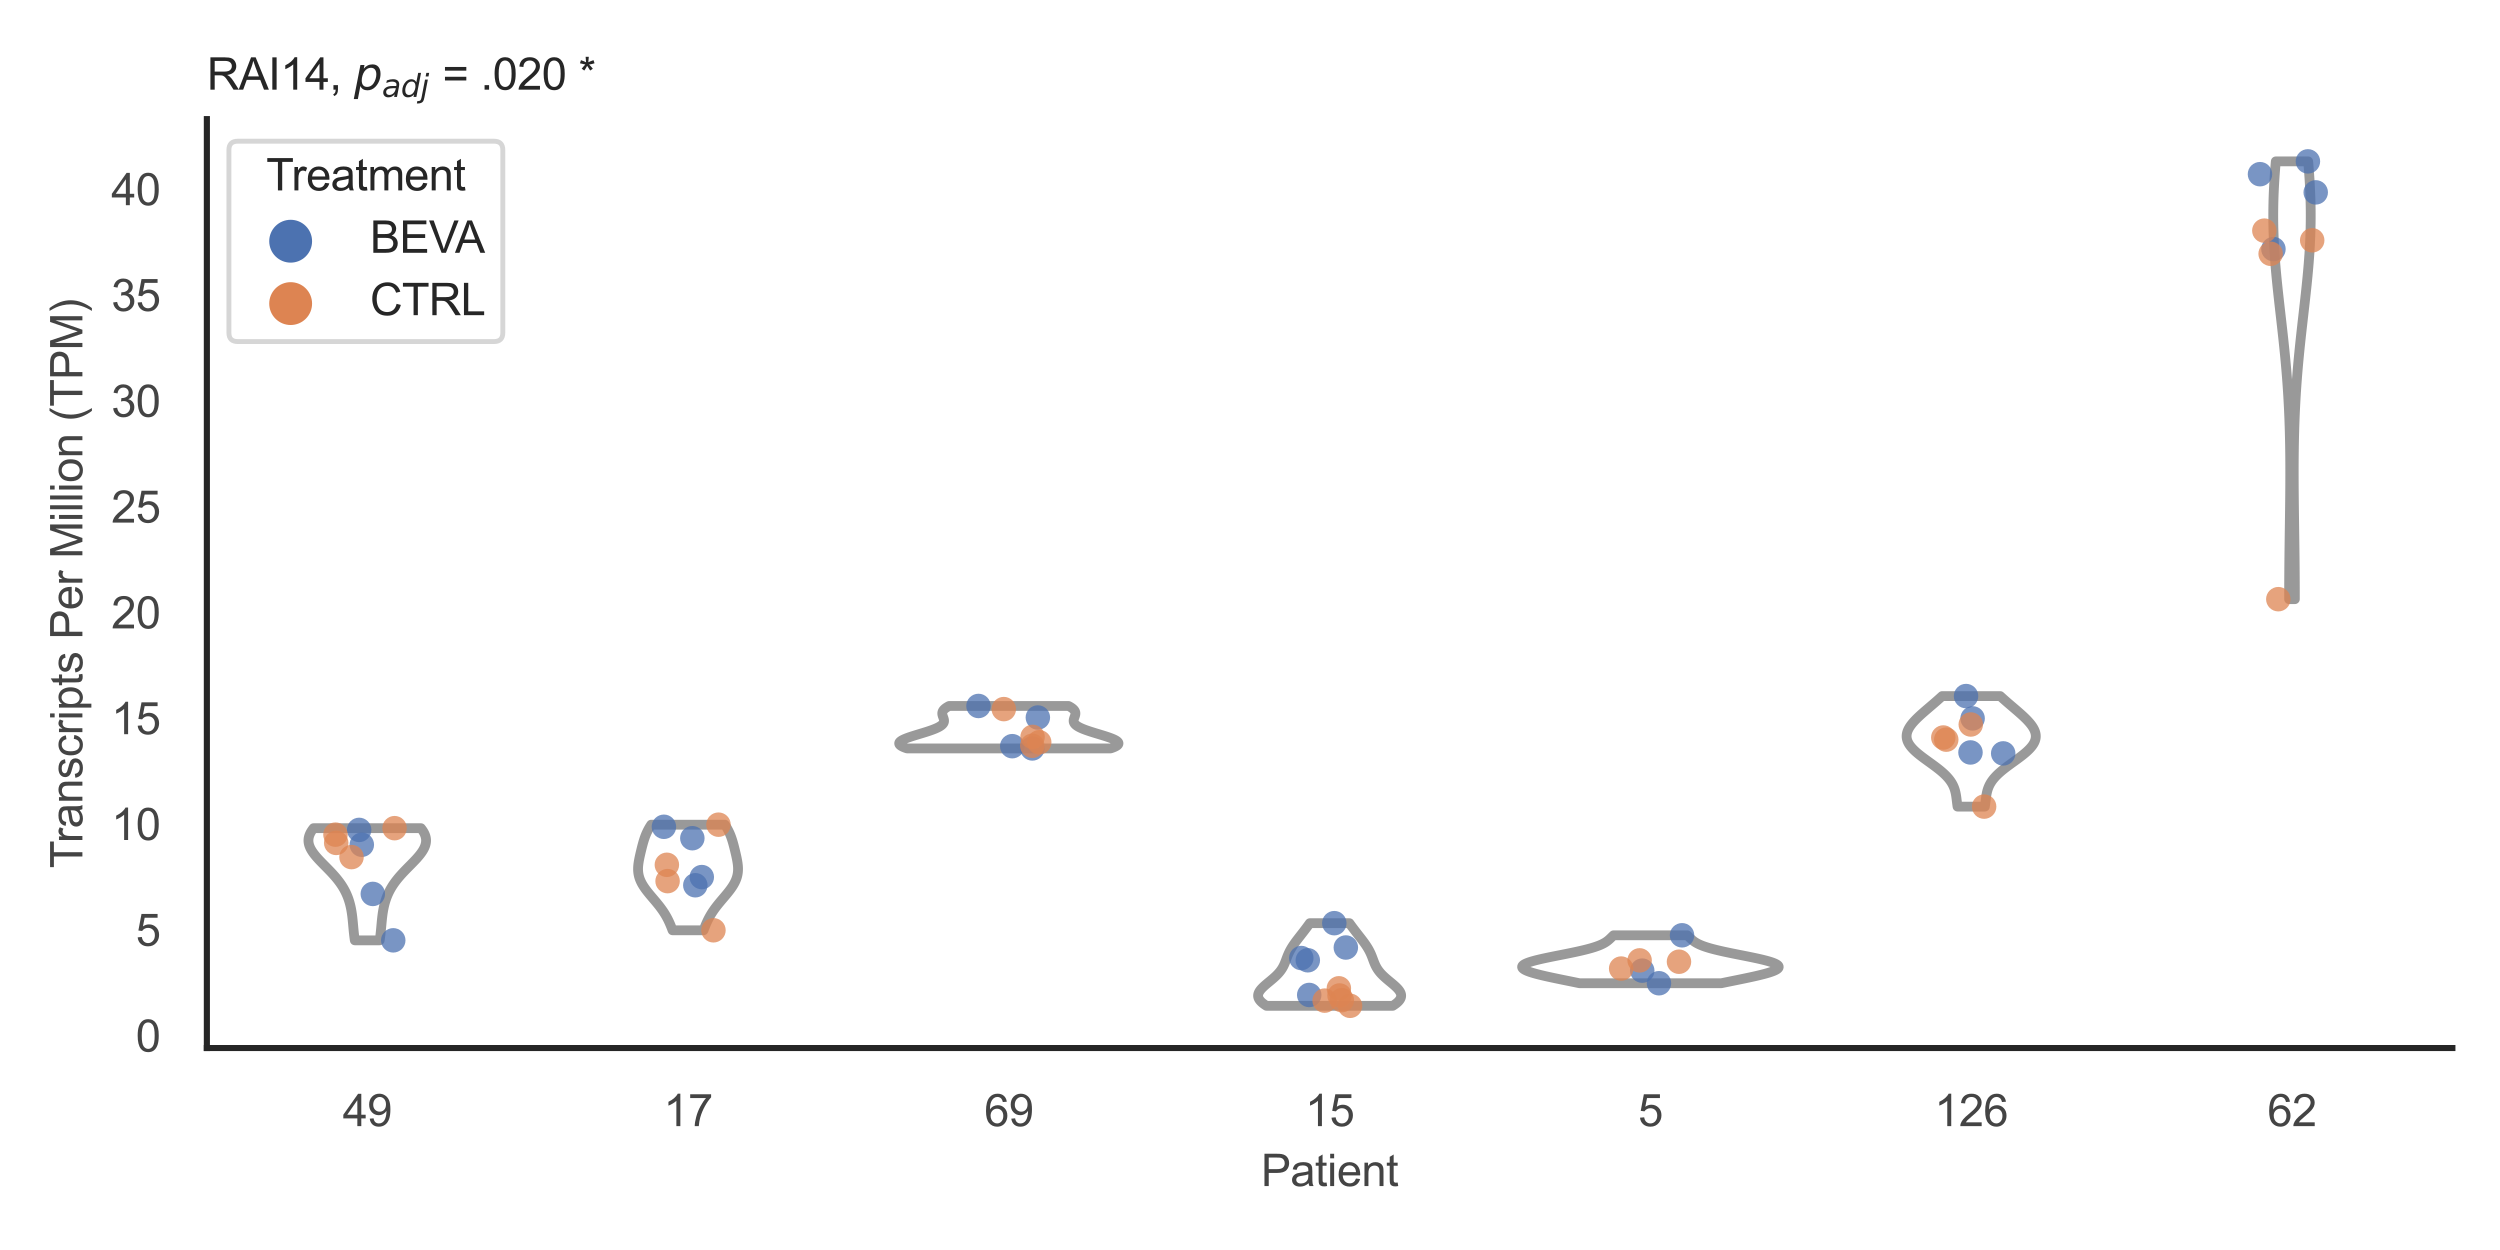 <?xml version="1.0" encoding="utf-8" standalone="no"?>
<!DOCTYPE svg PUBLIC "-//W3C//DTD SVG 1.1//EN"
  "http://www.w3.org/Graphics/SVG/1.1/DTD/svg11.dtd">
<svg xmlns:xlink="http://www.w3.org/1999/xlink" width="510.236pt" height="255.118pt" viewBox="0 0 510.236 255.118" xmlns="http://www.w3.org/2000/svg" version="1.1">
 <defs>
  <style type="text/css">*{stroke-linejoin: round; stroke-linecap: butt}</style>
 </defs>
 <g id="figure_1">
  <g id="patch_1">
   <path d="M 0 255.118 
L 510.236 255.118 
L 510.236 0 
L 0 0 
z
" style="fill: #ffffff"/>
  </g>
  <g id="axes_1">
   <g id="patch_2">
    <path d="M 42.22 213.898 
L 500.516 213.898 
L 500.516 24.32 
L 42.22 24.32 
z
" style="fill: #ffffff"/>
   </g>
   <g id="matplotlib.axis_1">
    <g id="xtick_1">
     <g id="text_1">
      <!-- 49 -->
      <g style="fill: #444444" transform="translate(69.951 229.84)scale(0.09 -0.09)">
       <defs>
        <path id="ArialMT-34" d="M 2069 0 
L 2069 1097 
L 81 1097 
L 81 1613 
L 2172 4581 
L 2631 4581 
L 2631 1613 
L 3250 1613 
L 3250 1097 
L 2631 1097 
L 2631 0 
L 2069 0 
z
M 2069 1613 
L 2069 3678 
L 634 1613 
L 2069 1613 
z
" transform="scale(0.016)"/>
        <path id="ArialMT-39" d="M 350 1059 
L 891 1109 
Q 959 728 1153 556 
Q 1347 384 1650 384 
Q 1909 384 2104 503 
Q 2300 622 2425 820 
Q 2550 1019 2634 1356 
Q 2719 1694 2719 2044 
Q 2719 2081 2716 2156 
Q 2547 1888 2255 1720 
Q 1963 1553 1622 1553 
Q 1053 1553 659 1965 
Q 266 2378 266 3053 
Q 266 3750 677 4175 
Q 1088 4600 1706 4600 
Q 2153 4600 2523 4359 
Q 2894 4119 3086 3673 
Q 3278 3228 3278 2384 
Q 3278 1506 3087 986 
Q 2897 466 2520 194 
Q 2144 -78 1638 -78 
Q 1100 -78 759 220 
Q 419 519 350 1059 
z
M 2653 3081 
Q 2653 3566 2395 3850 
Q 2138 4134 1775 4134 
Q 1400 4134 1122 3828 
Q 844 3522 844 3034 
Q 844 2597 1108 2323 
Q 1372 2050 1759 2050 
Q 2150 2050 2401 2323 
Q 2653 2597 2653 3081 
z
" transform="scale(0.016)"/>
       </defs>
       <use xlink:href="#ArialMT-34"/>
       <use xlink:href="#ArialMT-39" x="55.615"/>
      </g>
     </g>
    </g>
    <g id="xtick_2">
     <g id="text_2">
      <!-- 17 -->
      <g style="fill: #444444" transform="translate(135.421 229.84)scale(0.09 -0.09)">
       <defs>
        <path id="ArialMT-31" d="M 2384 0 
L 1822 0 
L 1822 3584 
Q 1619 3391 1289 3197 
Q 959 3003 697 2906 
L 697 3450 
Q 1169 3672 1522 3987 
Q 1875 4303 2022 4600 
L 2384 4600 
L 2384 0 
z
" transform="scale(0.016)"/>
        <path id="ArialMT-37" d="M 303 3981 
L 303 4522 
L 3269 4522 
L 3269 4084 
Q 2831 3619 2401 2847 
Q 1972 2075 1738 1259 
Q 1569 684 1522 0 
L 944 0 
Q 953 541 1156 1306 
Q 1359 2072 1739 2783 
Q 2119 3494 2547 3981 
L 303 3981 
z
" transform="scale(0.016)"/>
       </defs>
       <use xlink:href="#ArialMT-31"/>
       <use xlink:href="#ArialMT-37" x="55.615"/>
      </g>
     </g>
    </g>
    <g id="xtick_3">
     <g id="text_3">
      <!-- 69 -->
      <g style="fill: #444444" transform="translate(200.892 229.84)scale(0.09 -0.09)">
       <defs>
        <path id="ArialMT-36" d="M 3184 3459 
L 2625 3416 
Q 2550 3747 2413 3897 
Q 2184 4138 1850 4138 
Q 1581 4138 1378 3988 
Q 1113 3794 959 3422 
Q 806 3050 800 2363 
Q 1003 2672 1297 2822 
Q 1591 2972 1913 2972 
Q 2475 2972 2870 2558 
Q 3266 2144 3266 1488 
Q 3266 1056 3080 686 
Q 2894 316 2569 119 
Q 2244 -78 1831 -78 
Q 1128 -78 684 439 
Q 241 956 241 2144 
Q 241 3472 731 4075 
Q 1159 4600 1884 4600 
Q 2425 4600 2770 4297 
Q 3116 3994 3184 3459 
z
M 888 1484 
Q 888 1194 1011 928 
Q 1134 663 1356 523 
Q 1578 384 1822 384 
Q 2178 384 2434 671 
Q 2691 959 2691 1453 
Q 2691 1928 2437 2201 
Q 2184 2475 1800 2475 
Q 1419 2475 1153 2201 
Q 888 1928 888 1484 
z
" transform="scale(0.016)"/>
       </defs>
       <use xlink:href="#ArialMT-36"/>
       <use xlink:href="#ArialMT-39" x="55.615"/>
      </g>
     </g>
    </g>
    <g id="xtick_4">
     <g id="text_4">
      <!-- 15 -->
      <g style="fill: #444444" transform="translate(266.363 229.84)scale(0.09 -0.09)">
       <defs>
        <path id="ArialMT-35" d="M 266 1200 
L 856 1250 
Q 922 819 1161 601 
Q 1400 384 1738 384 
Q 2144 384 2425 690 
Q 2706 997 2706 1503 
Q 2706 1984 2436 2262 
Q 2166 2541 1728 2541 
Q 1456 2541 1237 2417 
Q 1019 2294 894 2097 
L 366 2166 
L 809 4519 
L 3088 4519 
L 3088 3981 
L 1259 3981 
L 1013 2750 
Q 1425 3038 1878 3038 
Q 2478 3038 2890 2622 
Q 3303 2206 3303 1553 
Q 3303 931 2941 478 
Q 2500 -78 1738 -78 
Q 1113 -78 717 272 
Q 322 622 266 1200 
z
" transform="scale(0.016)"/>
       </defs>
       <use xlink:href="#ArialMT-31"/>
       <use xlink:href="#ArialMT-35" x="55.615"/>
      </g>
     </g>
    </g>
    <g id="xtick_5">
     <g id="text_5">
      <!-- 5 -->
      <g style="fill: #444444" transform="translate(334.337 229.84)scale(0.09 -0.09)">
       <use xlink:href="#ArialMT-35"/>
      </g>
     </g>
    </g>
    <g id="xtick_6">
     <g id="text_6">
      <!-- 126 -->
      <g style="fill: #444444" transform="translate(394.803 229.84)scale(0.09 -0.09)">
       <defs>
        <path id="ArialMT-32" d="M 3222 541 
L 3222 0 
L 194 0 
Q 188 203 259 391 
Q 375 700 629 1000 
Q 884 1300 1366 1694 
Q 2113 2306 2375 2664 
Q 2638 3022 2638 3341 
Q 2638 3675 2398 3904 
Q 2159 4134 1775 4134 
Q 1369 4134 1125 3890 
Q 881 3647 878 3216 
L 300 3275 
Q 359 3922 746 4261 
Q 1134 4600 1788 4600 
Q 2447 4600 2831 4234 
Q 3216 3869 3216 3328 
Q 3216 3053 3103 2787 
Q 2991 2522 2730 2228 
Q 2469 1934 1863 1422 
Q 1356 997 1212 845 
Q 1069 694 975 541 
L 3222 541 
z
" transform="scale(0.016)"/>
       </defs>
       <use xlink:href="#ArialMT-31"/>
       <use xlink:href="#ArialMT-32" x="55.615"/>
       <use xlink:href="#ArialMT-36" x="111.23"/>
      </g>
     </g>
    </g>
    <g id="xtick_7">
     <g id="text_7">
      <!-- 62 -->
      <g style="fill: #444444" transform="translate(462.776 229.84)scale(0.09 -0.09)">
       <use xlink:href="#ArialMT-36"/>
       <use xlink:href="#ArialMT-32" x="55.615"/>
      </g>
     </g>
    </g>
    <g id="text_8">
     <!-- Patient -->
     <g style="fill: #444444" transform="translate(257.359 242.071)scale(0.09 -0.09)">
      <defs>
       <path id="ArialMT-50" d="M 494 0 
L 494 4581 
L 2222 4581 
Q 2678 4581 2919 4538 
Q 3256 4481 3484 4323 
Q 3713 4166 3852 3881 
Q 3991 3597 3991 3256 
Q 3991 2672 3619 2267 
Q 3247 1863 2275 1863 
L 1100 1863 
L 1100 0 
L 494 0 
z
M 1100 2403 
L 2284 2403 
Q 2872 2403 3119 2622 
Q 3366 2841 3366 3238 
Q 3366 3525 3220 3729 
Q 3075 3934 2838 4000 
Q 2684 4041 2272 4041 
L 1100 4041 
L 1100 2403 
z
" transform="scale(0.016)"/>
       <path id="ArialMT-61" d="M 2588 409 
Q 2275 144 1986 34 
Q 1697 -75 1366 -75 
Q 819 -75 525 192 
Q 231 459 231 875 
Q 231 1119 342 1320 
Q 453 1522 633 1644 
Q 813 1766 1038 1828 
Q 1203 1872 1538 1913 
Q 2219 1994 2541 2106 
Q 2544 2222 2544 2253 
Q 2544 2597 2384 2738 
Q 2169 2928 1744 2928 
Q 1347 2928 1158 2789 
Q 969 2650 878 2297 
L 328 2372 
Q 403 2725 575 2942 
Q 747 3159 1072 3276 
Q 1397 3394 1825 3394 
Q 2250 3394 2515 3294 
Q 2781 3194 2906 3042 
Q 3031 2891 3081 2659 
Q 3109 2516 3109 2141 
L 3109 1391 
Q 3109 606 3145 398 
Q 3181 191 3288 0 
L 2700 0 
Q 2613 175 2588 409 
z
M 2541 1666 
Q 2234 1541 1622 1453 
Q 1275 1403 1131 1340 
Q 988 1278 909 1158 
Q 831 1038 831 891 
Q 831 666 1001 516 
Q 1172 366 1500 366 
Q 1825 366 2078 508 
Q 2331 650 2450 897 
Q 2541 1088 2541 1459 
L 2541 1666 
z
" transform="scale(0.016)"/>
       <path id="ArialMT-74" d="M 1650 503 
L 1731 6 
Q 1494 -44 1306 -44 
Q 1000 -44 831 53 
Q 663 150 594 308 
Q 525 466 525 972 
L 525 2881 
L 113 2881 
L 113 3319 
L 525 3319 
L 525 4141 
L 1084 4478 
L 1084 3319 
L 1650 3319 
L 1650 2881 
L 1084 2881 
L 1084 941 
Q 1084 700 1114 631 
Q 1144 563 1211 522 
Q 1278 481 1403 481 
Q 1497 481 1650 503 
z
" transform="scale(0.016)"/>
       <path id="ArialMT-69" d="M 425 3934 
L 425 4581 
L 988 4581 
L 988 3934 
L 425 3934 
z
M 425 0 
L 425 3319 
L 988 3319 
L 988 0 
L 425 0 
z
" transform="scale(0.016)"/>
       <path id="ArialMT-65" d="M 2694 1069 
L 3275 997 
Q 3138 488 2766 206 
Q 2394 -75 1816 -75 
Q 1088 -75 661 373 
Q 234 822 234 1631 
Q 234 2469 665 2931 
Q 1097 3394 1784 3394 
Q 2450 3394 2872 2941 
Q 3294 2488 3294 1666 
Q 3294 1616 3291 1516 
L 816 1516 
Q 847 969 1125 678 
Q 1403 388 1819 388 
Q 2128 388 2347 550 
Q 2566 713 2694 1069 
z
M 847 1978 
L 2700 1978 
Q 2663 2397 2488 2606 
Q 2219 2931 1791 2931 
Q 1403 2931 1139 2672 
Q 875 2413 847 1978 
z
" transform="scale(0.016)"/>
       <path id="ArialMT-6e" d="M 422 0 
L 422 3319 
L 928 3319 
L 928 2847 
Q 1294 3394 1984 3394 
Q 2284 3394 2536 3286 
Q 2788 3178 2913 3003 
Q 3038 2828 3088 2588 
Q 3119 2431 3119 2041 
L 3119 0 
L 2556 0 
L 2556 2019 
Q 2556 2363 2490 2533 
Q 2425 2703 2258 2804 
Q 2091 2906 1866 2906 
Q 1506 2906 1245 2678 
Q 984 2450 984 1813 
L 984 0 
L 422 0 
z
" transform="scale(0.016)"/>
      </defs>
      <use xlink:href="#ArialMT-50"/>
      <use xlink:href="#ArialMT-61" x="66.699"/>
      <use xlink:href="#ArialMT-74" x="122.314"/>
      <use xlink:href="#ArialMT-69" x="150.098"/>
      <use xlink:href="#ArialMT-65" x="172.314"/>
      <use xlink:href="#ArialMT-6e" x="227.93"/>
      <use xlink:href="#ArialMT-74" x="283.545"/>
     </g>
    </g>
   </g>
   <g id="matplotlib.axis_2">
    <g id="ytick_1">
     <g id="text_9">
      <!-- 0 -->
      <g style="fill: #444444" transform="translate(27.715 214.627)scale(0.09 -0.09)">
       <defs>
        <path id="ArialMT-30" d="M 266 2259 
Q 266 3072 433 3567 
Q 600 4063 929 4331 
Q 1259 4600 1759 4600 
Q 2128 4600 2406 4451 
Q 2684 4303 2865 4023 
Q 3047 3744 3150 3342 
Q 3253 2941 3253 2259 
Q 3253 1453 3087 958 
Q 2922 463 2592 192 
Q 2263 -78 1759 -78 
Q 1097 -78 719 397 
Q 266 969 266 2259 
z
M 844 2259 
Q 844 1131 1108 757 
Q 1372 384 1759 384 
Q 2147 384 2411 759 
Q 2675 1134 2675 2259 
Q 2675 3391 2411 3762 
Q 2147 4134 1753 4134 
Q 1366 4134 1134 3806 
Q 844 3388 844 2259 
z
" transform="scale(0.016)"/>
       </defs>
       <use xlink:href="#ArialMT-30"/>
      </g>
     </g>
    </g>
    <g id="ytick_2">
     <g id="text_10">
      <!-- 5 -->
      <g style="fill: #444444" transform="translate(27.715 193.033)scale(0.09 -0.09)">
       <use xlink:href="#ArialMT-35"/>
      </g>
     </g>
    </g>
    <g id="ytick_3">
     <g id="text_11">
      <!-- 10 -->
      <g style="fill: #444444" transform="translate(22.71 171.439)scale(0.09 -0.09)">
       <use xlink:href="#ArialMT-31"/>
       <use xlink:href="#ArialMT-30" x="55.615"/>
      </g>
     </g>
    </g>
    <g id="ytick_4">
     <g id="text_12">
      <!-- 15 -->
      <g style="fill: #444444" transform="translate(22.71 149.845)scale(0.09 -0.09)">
       <use xlink:href="#ArialMT-31"/>
       <use xlink:href="#ArialMT-35" x="55.615"/>
      </g>
     </g>
    </g>
    <g id="ytick_5">
     <g id="text_13">
      <!-- 20 -->
      <g style="fill: #444444" transform="translate(22.71 128.252)scale(0.09 -0.09)">
       <use xlink:href="#ArialMT-32"/>
       <use xlink:href="#ArialMT-30" x="55.615"/>
      </g>
     </g>
    </g>
    <g id="ytick_6">
     <g id="text_14">
      <!-- 25 -->
      <g style="fill: #444444" transform="translate(22.71 106.658)scale(0.09 -0.09)">
       <use xlink:href="#ArialMT-32"/>
       <use xlink:href="#ArialMT-35" x="55.615"/>
      </g>
     </g>
    </g>
    <g id="ytick_7">
     <g id="text_15">
      <!-- 30 -->
      <g style="fill: #444444" transform="translate(22.71 85.064)scale(0.09 -0.09)">
       <defs>
        <path id="ArialMT-33" d="M 269 1209 
L 831 1284 
Q 928 806 1161 595 
Q 1394 384 1728 384 
Q 2125 384 2398 659 
Q 2672 934 2672 1341 
Q 2672 1728 2419 1979 
Q 2166 2231 1775 2231 
Q 1616 2231 1378 2169 
L 1441 2663 
Q 1497 2656 1531 2656 
Q 1891 2656 2178 2843 
Q 2466 3031 2466 3422 
Q 2466 3731 2256 3934 
Q 2047 4138 1716 4138 
Q 1388 4138 1169 3931 
Q 950 3725 888 3313 
L 325 3413 
Q 428 3978 793 4289 
Q 1159 4600 1703 4600 
Q 2078 4600 2393 4439 
Q 2709 4278 2876 4000 
Q 3044 3722 3044 3409 
Q 3044 3113 2884 2869 
Q 2725 2625 2413 2481 
Q 2819 2388 3044 2092 
Q 3269 1797 3269 1353 
Q 3269 753 2831 336 
Q 2394 -81 1725 -81 
Q 1122 -81 723 278 
Q 325 638 269 1209 
z
" transform="scale(0.016)"/>
       </defs>
       <use xlink:href="#ArialMT-33"/>
       <use xlink:href="#ArialMT-30" x="55.615"/>
      </g>
     </g>
    </g>
    <g id="ytick_8">
     <g id="text_16">
      <!-- 35 -->
      <g style="fill: #444444" transform="translate(22.71 63.47)scale(0.09 -0.09)">
       <use xlink:href="#ArialMT-33"/>
       <use xlink:href="#ArialMT-35" x="55.615"/>
      </g>
     </g>
    </g>
    <g id="ytick_9">
     <g id="text_17">
      <!-- 40 -->
      <g style="fill: #444444" transform="translate(22.71 41.877)scale(0.09 -0.09)">
       <use xlink:href="#ArialMT-34"/>
       <use xlink:href="#ArialMT-30" x="55.615"/>
      </g>
     </g>
    </g>
    <g id="text_18">
     <!-- Transcripts Per Million (TPM) -->
     <g style="fill: #444444" transform="translate(16.816 177.194)rotate(-90)scale(0.09 -0.09)">
      <defs>
       <path id="ArialMT-54" d="M 1659 0 
L 1659 4041 
L 150 4041 
L 150 4581 
L 3781 4581 
L 3781 4041 
L 2266 4041 
L 2266 0 
L 1659 0 
z
" transform="scale(0.016)"/>
       <path id="ArialMT-72" d="M 416 0 
L 416 3319 
L 922 3319 
L 922 2816 
Q 1116 3169 1280 3281 
Q 1444 3394 1641 3394 
Q 1925 3394 2219 3213 
L 2025 2691 
Q 1819 2813 1613 2813 
Q 1428 2813 1281 2702 
Q 1134 2591 1072 2394 
Q 978 2094 978 1738 
L 978 0 
L 416 0 
z
" transform="scale(0.016)"/>
       <path id="ArialMT-73" d="M 197 991 
L 753 1078 
Q 800 744 1014 566 
Q 1228 388 1613 388 
Q 2000 388 2187 545 
Q 2375 703 2375 916 
Q 2375 1106 2209 1216 
Q 2094 1291 1634 1406 
Q 1016 1563 777 1677 
Q 538 1791 414 1992 
Q 291 2194 291 2438 
Q 291 2659 392 2848 
Q 494 3038 669 3163 
Q 800 3259 1026 3326 
Q 1253 3394 1513 3394 
Q 1903 3394 2198 3281 
Q 2494 3169 2634 2976 
Q 2775 2784 2828 2463 
L 2278 2388 
Q 2241 2644 2061 2787 
Q 1881 2931 1553 2931 
Q 1166 2931 1000 2803 
Q 834 2675 834 2503 
Q 834 2394 903 2306 
Q 972 2216 1119 2156 
Q 1203 2125 1616 2013 
Q 2213 1853 2448 1751 
Q 2684 1650 2818 1456 
Q 2953 1263 2953 975 
Q 2953 694 2789 445 
Q 2625 197 2315 61 
Q 2006 -75 1616 -75 
Q 969 -75 630 194 
Q 291 463 197 991 
z
" transform="scale(0.016)"/>
       <path id="ArialMT-63" d="M 2588 1216 
L 3141 1144 
Q 3050 572 2676 248 
Q 2303 -75 1759 -75 
Q 1078 -75 664 370 
Q 250 816 250 1647 
Q 250 2184 428 2587 
Q 606 2991 970 3192 
Q 1334 3394 1763 3394 
Q 2303 3394 2647 3120 
Q 2991 2847 3088 2344 
L 2541 2259 
Q 2463 2594 2264 2762 
Q 2066 2931 1784 2931 
Q 1359 2931 1093 2626 
Q 828 2322 828 1663 
Q 828 994 1084 691 
Q 1341 388 1753 388 
Q 2084 388 2306 591 
Q 2528 794 2588 1216 
z
" transform="scale(0.016)"/>
       <path id="ArialMT-70" d="M 422 -1272 
L 422 3319 
L 934 3319 
L 934 2888 
Q 1116 3141 1344 3267 
Q 1572 3394 1897 3394 
Q 2322 3394 2647 3175 
Q 2972 2956 3137 2557 
Q 3303 2159 3303 1684 
Q 3303 1175 3120 767 
Q 2938 359 2589 142 
Q 2241 -75 1856 -75 
Q 1575 -75 1351 44 
Q 1128 163 984 344 
L 984 -1272 
L 422 -1272 
z
M 931 1641 
Q 931 1000 1190 694 
Q 1450 388 1819 388 
Q 2194 388 2461 705 
Q 2728 1022 2728 1688 
Q 2728 2322 2467 2637 
Q 2206 2953 1844 2953 
Q 1484 2953 1207 2617 
Q 931 2281 931 1641 
z
" transform="scale(0.016)"/>
       <path id="ArialMT-20" transform="scale(0.016)"/>
       <path id="ArialMT-4d" d="M 475 0 
L 475 4581 
L 1388 4581 
L 2472 1338 
Q 2622 884 2691 659 
Q 2769 909 2934 1394 
L 4031 4581 
L 4847 4581 
L 4847 0 
L 4263 0 
L 4263 3834 
L 2931 0 
L 2384 0 
L 1059 3900 
L 1059 0 
L 475 0 
z
" transform="scale(0.016)"/>
       <path id="ArialMT-6c" d="M 409 0 
L 409 4581 
L 972 4581 
L 972 0 
L 409 0 
z
" transform="scale(0.016)"/>
       <path id="ArialMT-6f" d="M 213 1659 
Q 213 2581 725 3025 
Q 1153 3394 1769 3394 
Q 2453 3394 2887 2945 
Q 3322 2497 3322 1706 
Q 3322 1066 3130 698 
Q 2938 331 2570 128 
Q 2203 -75 1769 -75 
Q 1072 -75 642 372 
Q 213 819 213 1659 
z
M 791 1659 
Q 791 1022 1069 705 
Q 1347 388 1769 388 
Q 2188 388 2466 706 
Q 2744 1025 2744 1678 
Q 2744 2294 2464 2611 
Q 2184 2928 1769 2928 
Q 1347 2928 1069 2612 
Q 791 2297 791 1659 
z
" transform="scale(0.016)"/>
       <path id="ArialMT-28" d="M 1497 -1347 
Q 1031 -759 709 28 
Q 388 816 388 1659 
Q 388 2403 628 3084 
Q 909 3875 1497 4659 
L 1900 4659 
Q 1522 4009 1400 3731 
Q 1209 3300 1100 2831 
Q 966 2247 966 1656 
Q 966 153 1900 -1347 
L 1497 -1347 
z
" transform="scale(0.016)"/>
       <path id="ArialMT-29" d="M 791 -1347 
L 388 -1347 
Q 1322 153 1322 1656 
Q 1322 2244 1188 2822 
Q 1081 3291 891 3722 
Q 769 4003 388 4659 
L 791 4659 
Q 1378 3875 1659 3084 
Q 1900 2403 1900 1659 
Q 1900 816 1576 28 
Q 1253 -759 791 -1347 
z
" transform="scale(0.016)"/>
      </defs>
      <use xlink:href="#ArialMT-54"/>
      <use xlink:href="#ArialMT-72" x="57.334"/>
      <use xlink:href="#ArialMT-61" x="90.635"/>
      <use xlink:href="#ArialMT-6e" x="146.25"/>
      <use xlink:href="#ArialMT-73" x="201.865"/>
      <use xlink:href="#ArialMT-63" x="251.865"/>
      <use xlink:href="#ArialMT-72" x="301.865"/>
      <use xlink:href="#ArialMT-69" x="335.166"/>
      <use xlink:href="#ArialMT-70" x="357.383"/>
      <use xlink:href="#ArialMT-74" x="412.998"/>
      <use xlink:href="#ArialMT-73" x="440.781"/>
      <use xlink:href="#ArialMT-20" x="490.781"/>
      <use xlink:href="#ArialMT-50" x="518.564"/>
      <use xlink:href="#ArialMT-65" x="585.264"/>
      <use xlink:href="#ArialMT-72" x="640.879"/>
      <use xlink:href="#ArialMT-20" x="674.18"/>
      <use xlink:href="#ArialMT-4d" x="701.963"/>
      <use xlink:href="#ArialMT-69" x="785.264"/>
      <use xlink:href="#ArialMT-6c" x="807.48"/>
      <use xlink:href="#ArialMT-6c" x="829.697"/>
      <use xlink:href="#ArialMT-69" x="851.914"/>
      <use xlink:href="#ArialMT-6f" x="874.131"/>
      <use xlink:href="#ArialMT-6e" x="929.746"/>
      <use xlink:href="#ArialMT-20" x="985.361"/>
      <use xlink:href="#ArialMT-28" x="1013.145"/>
      <use xlink:href="#ArialMT-54" x="1046.445"/>
      <use xlink:href="#ArialMT-50" x="1107.529"/>
      <use xlink:href="#ArialMT-4d" x="1174.229"/>
      <use xlink:href="#ArialMT-29" x="1257.529"/>
     </g>
    </g>
   </g>
   <g id="PolyCollection_1">
    <defs>
     <path id="m991e5aa87f" d="M 77.494 -63.201 
L 72.416 -63.201 
L 72.382 -63.432 
L 72.349 -63.663 
L 72.319 -63.895 
L 72.29 -64.126 
L 72.262 -64.357 
L 72.236 -64.588 
L 72.211 -64.82 
L 72.187 -65.051 
L 72.165 -65.282 
L 72.143 -65.513 
L 72.121 -65.744 
L 72.1 -65.976 
L 72.079 -66.207 
L 72.058 -66.438 
L 72.037 -66.669 
L 72.016 -66.9 
L 71.993 -67.132 
L 71.97 -67.363 
L 71.946 -67.594 
L 71.92 -67.825 
L 71.893 -68.056 
L 71.864 -68.288 
L 71.833 -68.519 
L 71.799 -68.75 
L 71.764 -68.981 
L 71.726 -69.213 
L 71.685 -69.444 
L 71.641 -69.675 
L 71.593 -69.906 
L 71.543 -70.137 
L 71.489 -70.369 
L 71.43 -70.6 
L 71.368 -70.831 
L 71.302 -71.062 
L 71.231 -71.293 
L 71.156 -71.525 
L 71.076 -71.756 
L 70.991 -71.987 
L 70.9 -72.218 
L 70.805 -72.449 
L 70.703 -72.681 
L 70.596 -72.912 
L 70.483 -73.143 
L 70.364 -73.374 
L 70.239 -73.606 
L 70.107 -73.837 
L 69.969 -74.068 
L 69.825 -74.299 
L 69.674 -74.53 
L 69.516 -74.762 
L 69.352 -74.993 
L 69.181 -75.224 
L 69.004 -75.455 
L 68.821 -75.686 
L 68.632 -75.918 
L 68.437 -76.149 
L 68.236 -76.38 
L 68.03 -76.611 
L 67.82 -76.842 
L 67.605 -77.074 
L 67.386 -77.305 
L 67.163 -77.536 
L 66.939 -77.767 
L 66.712 -77.999 
L 66.484 -78.23 
L 66.255 -78.461 
L 66.027 -78.692 
L 65.8 -78.923 
L 65.575 -79.155 
L 65.352 -79.386 
L 65.134 -79.617 
L 64.921 -79.848 
L 64.714 -80.079 
L 64.514 -80.311 
L 64.321 -80.542 
L 64.138 -80.773 
L 63.964 -81.004 
L 63.802 -81.235 
L 63.651 -81.467 
L 63.513 -81.698 
L 63.388 -81.929 
L 63.278 -82.16 
L 63.183 -82.392 
L 63.103 -82.623 
L 63.04 -82.854 
L 62.994 -83.085 
L 62.965 -83.316 
L 62.953 -83.548 
L 62.96 -83.779 
L 62.984 -84.01 
L 63.027 -84.241 
L 63.088 -84.472 
L 63.167 -84.704 
L 63.263 -84.935 
L 63.377 -85.166 
L 63.508 -85.397 
L 63.656 -85.628 
L 63.819 -85.86 
L 63.998 -86.091 
L 85.913 -86.091 
L 85.913 -86.091 
L 86.092 -85.86 
L 86.255 -85.628 
L 86.403 -85.397 
L 86.534 -85.166 
L 86.648 -84.935 
L 86.744 -84.704 
L 86.823 -84.472 
L 86.884 -84.241 
L 86.927 -84.01 
L 86.951 -83.779 
L 86.958 -83.548 
L 86.946 -83.316 
L 86.917 -83.085 
L 86.871 -82.854 
L 86.808 -82.623 
L 86.728 -82.392 
L 86.633 -82.16 
L 86.523 -81.929 
L 86.398 -81.698 
L 86.26 -81.467 
L 86.109 -81.235 
L 85.947 -81.004 
L 85.773 -80.773 
L 85.59 -80.542 
L 85.397 -80.311 
L 85.197 -80.079 
L 84.99 -79.848 
L 84.777 -79.617 
L 84.558 -79.386 
L 84.336 -79.155 
L 84.111 -78.923 
L 83.884 -78.692 
L 83.656 -78.461 
L 83.427 -78.23 
L 83.199 -77.999 
L 82.972 -77.767 
L 82.747 -77.536 
L 82.525 -77.305 
L 82.306 -77.074 
L 82.091 -76.842 
L 81.881 -76.611 
L 81.675 -76.38 
L 81.474 -76.149 
L 81.279 -75.918 
L 81.09 -75.686 
L 80.906 -75.455 
L 80.729 -75.224 
L 80.559 -74.993 
L 80.395 -74.762 
L 80.237 -74.53 
L 80.086 -74.299 
L 79.942 -74.068 
L 79.804 -73.837 
L 79.672 -73.606 
L 79.547 -73.374 
L 79.428 -73.143 
L 79.315 -72.912 
L 79.208 -72.681 
L 79.106 -72.449 
L 79.011 -72.218 
L 78.92 -71.987 
L 78.835 -71.756 
L 78.755 -71.525 
L 78.68 -71.293 
L 78.609 -71.062 
L 78.543 -70.831 
L 78.48 -70.6 
L 78.422 -70.369 
L 78.368 -70.137 
L 78.317 -69.906 
L 78.27 -69.675 
L 78.226 -69.444 
L 78.185 -69.213 
L 78.147 -68.981 
L 78.111 -68.75 
L 78.078 -68.519 
L 78.047 -68.288 
L 78.018 -68.056 
L 77.991 -67.825 
L 77.965 -67.594 
L 77.941 -67.363 
L 77.918 -67.132 
L 77.895 -66.9 
L 77.874 -66.669 
L 77.853 -66.438 
L 77.832 -66.207 
L 77.811 -65.976 
L 77.79 -65.744 
L 77.768 -65.513 
L 77.746 -65.282 
L 77.724 -65.051 
L 77.7 -64.82 
L 77.675 -64.588 
L 77.649 -64.357 
L 77.621 -64.126 
L 77.592 -63.895 
L 77.561 -63.663 
L 77.529 -63.432 
L 77.494 -63.201 
z
" style="stroke: #999999; stroke-width: 2"/>
    </defs>
    <g clip-path="url(#p0ec2e2405a)">
     <use xlink:href="#m991e5aa87f" x="0" y="255.118" style="fill: #ffffff; stroke: #999999; stroke-width: 2"/>
    </g>
   </g>
   <g id="PolyCollection_2">
    <defs>
     <path id="mdaeb042c25" d="M 143.591 -65.252 
L 137.261 -65.252 
L 137.179 -65.47 
L 137.096 -65.688 
L 137.011 -65.905 
L 136.923 -66.123 
L 136.833 -66.341 
L 136.741 -66.558 
L 136.645 -66.776 
L 136.546 -66.994 
L 136.443 -67.212 
L 136.337 -67.429 
L 136.226 -67.647 
L 136.11 -67.865 
L 135.99 -68.082 
L 135.865 -68.3 
L 135.736 -68.518 
L 135.601 -68.736 
L 135.461 -68.953 
L 135.315 -69.171 
L 135.165 -69.389 
L 135.01 -69.606 
L 134.85 -69.824 
L 134.686 -70.042 
L 134.518 -70.26 
L 134.345 -70.477 
L 134.169 -70.695 
L 133.991 -70.913 
L 133.81 -71.13 
L 133.627 -71.348 
L 133.442 -71.566 
L 133.257 -71.784 
L 133.072 -72.001 
L 132.888 -72.219 
L 132.705 -72.437 
L 132.525 -72.654 
L 132.347 -72.872 
L 132.173 -73.09 
L 132.003 -73.308 
L 131.838 -73.525 
L 131.679 -73.743 
L 131.526 -73.961 
L 131.381 -74.178 
L 131.242 -74.396 
L 131.111 -74.614 
L 130.989 -74.832 
L 130.876 -75.049 
L 130.771 -75.267 
L 130.676 -75.485 
L 130.589 -75.702 
L 130.513 -75.92 
L 130.446 -76.138 
L 130.388 -76.356 
L 130.339 -76.573 
L 130.299 -76.791 
L 130.268 -77.009 
L 130.246 -77.226 
L 130.231 -77.444 
L 130.224 -77.662 
L 130.225 -77.88 
L 130.232 -78.097 
L 130.245 -78.315 
L 130.264 -78.533 
L 130.288 -78.75 
L 130.317 -78.968 
L 130.35 -79.186 
L 130.386 -79.404 
L 130.425 -79.621 
L 130.468 -79.839 
L 130.512 -80.057 
L 130.558 -80.274 
L 130.606 -80.492 
L 130.655 -80.71 
L 130.705 -80.928 
L 130.756 -81.145 
L 130.808 -81.363 
L 130.86 -81.581 
L 130.913 -81.799 
L 130.967 -82.016 
L 131.022 -82.234 
L 131.078 -82.452 
L 131.136 -82.669 
L 131.195 -82.887 
L 131.255 -83.105 
L 131.319 -83.323 
L 131.384 -83.54 
L 131.453 -83.758 
L 131.525 -83.976 
L 131.6 -84.193 
L 131.68 -84.411 
L 131.764 -84.629 
L 131.853 -84.847 
L 131.947 -85.064 
L 132.046 -85.282 
L 132.151 -85.5 
L 132.263 -85.717 
L 132.38 -85.935 
L 132.503 -86.153 
L 132.633 -86.371 
L 132.769 -86.588 
L 132.912 -86.806 
L 147.941 -86.806 
L 147.941 -86.806 
L 148.083 -86.588 
L 148.22 -86.371 
L 148.349 -86.153 
L 148.473 -85.935 
L 148.59 -85.717 
L 148.701 -85.5 
L 148.806 -85.282 
L 148.906 -85.064 
L 149 -84.847 
L 149.089 -84.629 
L 149.173 -84.411 
L 149.253 -84.193 
L 149.328 -83.976 
L 149.4 -83.758 
L 149.469 -83.54 
L 149.534 -83.323 
L 149.597 -83.105 
L 149.658 -82.887 
L 149.717 -82.669 
L 149.774 -82.452 
L 149.83 -82.234 
L 149.885 -82.016 
L 149.939 -81.799 
L 149.993 -81.581 
L 150.045 -81.363 
L 150.097 -81.145 
L 150.148 -80.928 
L 150.198 -80.71 
L 150.247 -80.492 
L 150.294 -80.274 
L 150.341 -80.057 
L 150.385 -79.839 
L 150.427 -79.621 
L 150.467 -79.404 
L 150.503 -79.186 
L 150.536 -78.968 
L 150.564 -78.75 
L 150.589 -78.533 
L 150.607 -78.315 
L 150.621 -78.097 
L 150.628 -77.88 
L 150.628 -77.662 
L 150.621 -77.444 
L 150.607 -77.226 
L 150.584 -77.009 
L 150.553 -76.791 
L 150.514 -76.573 
L 150.465 -76.356 
L 150.407 -76.138 
L 150.34 -75.92 
L 150.263 -75.702 
L 150.177 -75.485 
L 150.082 -75.267 
L 149.977 -75.049 
L 149.863 -74.832 
L 149.741 -74.614 
L 149.611 -74.396 
L 149.472 -74.178 
L 149.326 -73.961 
L 149.173 -73.743 
L 149.014 -73.525 
L 148.85 -73.308 
L 148.68 -73.09 
L 148.506 -72.872 
L 148.328 -72.654 
L 148.147 -72.437 
L 147.965 -72.219 
L 147.78 -72.001 
L 147.595 -71.784 
L 147.41 -71.566 
L 147.226 -71.348 
L 147.043 -71.13 
L 146.862 -70.913 
L 146.683 -70.695 
L 146.507 -70.477 
L 146.335 -70.26 
L 146.167 -70.042 
L 146.002 -69.824 
L 145.843 -69.606 
L 145.687 -69.389 
L 145.537 -69.171 
L 145.392 -68.953 
L 145.252 -68.736 
L 145.117 -68.518 
L 144.987 -68.3 
L 144.862 -68.082 
L 144.742 -67.865 
L 144.627 -67.647 
L 144.516 -67.429 
L 144.409 -67.212 
L 144.307 -66.994 
L 144.208 -66.776 
L 144.112 -66.558 
L 144.019 -66.341 
L 143.929 -66.123 
L 143.842 -65.905 
L 143.757 -65.688 
L 143.673 -65.47 
L 143.591 -65.252 
z
" style="stroke: #999999; stroke-width: 2"/>
    </defs>
    <g clip-path="url(#p0ec2e2405a)">
     <use xlink:href="#mdaeb042c25" x="0" y="255.118" style="fill: #ffffff; stroke: #999999; stroke-width: 2"/>
    </g>
   </g>
   <g id="PolyCollection_3">
    <defs>
     <path id="m08d9ffb83e" d="M 226.677 -102.367 
L 185.117 -102.367 
L 184.86 -102.455 
L 184.624 -102.542 
L 184.409 -102.63 
L 184.217 -102.717 
L 184.048 -102.805 
L 183.901 -102.892 
L 183.778 -102.98 
L 183.679 -103.068 
L 183.603 -103.155 
L 183.551 -103.243 
L 183.522 -103.33 
L 183.516 -103.418 
L 183.534 -103.505 
L 183.573 -103.593 
L 183.635 -103.68 
L 183.718 -103.768 
L 183.821 -103.855 
L 183.945 -103.943 
L 184.087 -104.03 
L 184.248 -104.118 
L 184.425 -104.205 
L 184.619 -104.293 
L 184.828 -104.38 
L 185.05 -104.468 
L 185.285 -104.556 
L 185.531 -104.643 
L 185.787 -104.731 
L 186.051 -104.818 
L 186.324 -104.906 
L 186.602 -104.993 
L 186.885 -105.081 
L 187.171 -105.168 
L 187.459 -105.256 
L 187.749 -105.343 
L 188.037 -105.431 
L 188.325 -105.518 
L 188.609 -105.606 
L 188.889 -105.693 
L 189.164 -105.781 
L 189.434 -105.868 
L 189.696 -105.956 
L 189.95 -106.044 
L 190.195 -106.131 
L 190.431 -106.219 
L 190.656 -106.306 
L 190.871 -106.394 
L 191.074 -106.481 
L 191.266 -106.569 
L 191.445 -106.656 
L 191.612 -106.744 
L 191.766 -106.831 
L 191.907 -106.919 
L 192.036 -107.006 
L 192.151 -107.094 
L 192.255 -107.181 
L 192.345 -107.269 
L 192.424 -107.356 
L 192.491 -107.444 
L 192.546 -107.532 
L 192.591 -107.619 
L 192.625 -107.707 
L 192.65 -107.794 
L 192.665 -107.882 
L 192.672 -107.969 
L 192.672 -108.057 
L 192.664 -108.144 
L 192.651 -108.232 
L 192.632 -108.319 
L 192.609 -108.407 
L 192.583 -108.494 
L 192.554 -108.582 
L 192.523 -108.669 
L 192.492 -108.757 
L 192.46 -108.844 
L 192.43 -108.932 
L 192.401 -109.02 
L 192.375 -109.107 
L 192.352 -109.195 
L 192.334 -109.282 
L 192.321 -109.37 
L 192.314 -109.457 
L 192.313 -109.545 
L 192.319 -109.632 
L 192.333 -109.72 
L 192.355 -109.807 
L 192.386 -109.895 
L 192.426 -109.982 
L 192.475 -110.07 
L 192.535 -110.157 
L 192.604 -110.245 
L 192.684 -110.332 
L 192.775 -110.42 
L 192.876 -110.508 
L 192.988 -110.595 
L 193.111 -110.683 
L 193.244 -110.77 
L 193.388 -110.858 
L 193.542 -110.945 
L 193.707 -111.033 
L 218.088 -111.033 
L 218.088 -111.033 
L 218.252 -110.945 
L 218.406 -110.858 
L 218.55 -110.77 
L 218.684 -110.683 
L 218.806 -110.595 
L 218.918 -110.508 
L 219.02 -110.42 
L 219.11 -110.332 
L 219.19 -110.245 
L 219.26 -110.157 
L 219.319 -110.07 
L 219.369 -109.982 
L 219.409 -109.895 
L 219.44 -109.807 
L 219.462 -109.72 
L 219.476 -109.632 
L 219.482 -109.545 
L 219.481 -109.457 
L 219.473 -109.37 
L 219.46 -109.282 
L 219.442 -109.195 
L 219.419 -109.107 
L 219.393 -109.02 
L 219.365 -108.932 
L 219.334 -108.844 
L 219.303 -108.757 
L 219.271 -108.669 
L 219.241 -108.582 
L 219.212 -108.494 
L 219.185 -108.407 
L 219.162 -108.319 
L 219.144 -108.232 
L 219.13 -108.144 
L 219.123 -108.057 
L 219.122 -107.969 
L 219.129 -107.882 
L 219.145 -107.794 
L 219.169 -107.707 
L 219.204 -107.619 
L 219.248 -107.532 
L 219.304 -107.444 
L 219.371 -107.356 
L 219.449 -107.269 
L 219.54 -107.181 
L 219.643 -107.094 
L 219.759 -107.006 
L 219.887 -106.919 
L 220.029 -106.831 
L 220.183 -106.744 
L 220.35 -106.656 
L 220.529 -106.569 
L 220.72 -106.481 
L 220.923 -106.394 
L 221.138 -106.306 
L 221.364 -106.219 
L 221.599 -106.131 
L 221.845 -106.044 
L 222.099 -105.956 
L 222.361 -105.868 
L 222.63 -105.781 
L 222.905 -105.693 
L 223.186 -105.606 
L 223.47 -105.518 
L 223.757 -105.431 
L 224.046 -105.343 
L 224.335 -105.256 
L 224.624 -105.168 
L 224.91 -105.081 
L 225.193 -104.993 
L 225.471 -104.906 
L 225.743 -104.818 
L 226.008 -104.731 
L 226.264 -104.643 
L 226.51 -104.556 
L 226.745 -104.468 
L 226.967 -104.38 
L 227.175 -104.293 
L 227.369 -104.205 
L 227.547 -104.118 
L 227.707 -104.03 
L 227.85 -103.943 
L 227.973 -103.855 
L 228.077 -103.768 
L 228.159 -103.68 
L 228.221 -103.593 
L 228.261 -103.505 
L 228.278 -103.418 
L 228.272 -103.33 
L 228.243 -103.243 
L 228.191 -103.155 
L 228.115 -103.068 
L 228.016 -102.98 
L 227.893 -102.892 
L 227.747 -102.805 
L 227.577 -102.717 
L 227.385 -102.63 
L 227.171 -102.542 
L 226.935 -102.455 
L 226.677 -102.367 
z
" style="stroke: #999999; stroke-width: 2"/>
    </defs>
    <g clip-path="url(#p0ec2e2405a)">
     <use xlink:href="#m08d9ffb83e" x="0" y="255.118" style="fill: #ffffff; stroke: #999999; stroke-width: 2"/>
    </g>
   </g>
   <g id="PolyCollection_4">
    <defs>
     <path id="m29b9f567f3" d="M 284.258 -49.837 
L 258.478 -49.837 
L 258.215 -50.008 
L 257.971 -50.178 
L 257.748 -50.348 
L 257.546 -50.519 
L 257.367 -50.689 
L 257.21 -50.859 
L 257.077 -51.03 
L 256.968 -51.2 
L 256.882 -51.37 
L 256.821 -51.541 
L 256.783 -51.711 
L 256.768 -51.881 
L 256.776 -52.052 
L 256.806 -52.222 
L 256.857 -52.393 
L 256.929 -52.563 
L 257.019 -52.733 
L 257.128 -52.904 
L 257.253 -53.074 
L 257.393 -53.244 
L 257.547 -53.415 
L 257.713 -53.585 
L 257.89 -53.755 
L 258.075 -53.926 
L 258.268 -54.096 
L 258.466 -54.267 
L 258.668 -54.437 
L 258.873 -54.607 
L 259.08 -54.778 
L 259.285 -54.948 
L 259.489 -55.118 
L 259.69 -55.289 
L 259.887 -55.459 
L 260.079 -55.629 
L 260.266 -55.8 
L 260.445 -55.97 
L 260.617 -56.14 
L 260.782 -56.311 
L 260.938 -56.481 
L 261.086 -56.652 
L 261.225 -56.822 
L 261.356 -56.992 
L 261.479 -57.163 
L 261.594 -57.333 
L 261.701 -57.503 
L 261.801 -57.674 
L 261.894 -57.844 
L 261.981 -58.014 
L 262.062 -58.185 
L 262.139 -58.355 
L 262.211 -58.525 
L 262.28 -58.696 
L 262.347 -58.866 
L 262.411 -59.037 
L 262.475 -59.207 
L 262.538 -59.377 
L 262.601 -59.548 
L 262.666 -59.718 
L 262.732 -59.888 
L 262.799 -60.059 
L 262.87 -60.229 
L 262.943 -60.399 
L 263.019 -60.57 
L 263.099 -60.74 
L 263.183 -60.911 
L 263.271 -61.081 
L 263.363 -61.251 
L 263.458 -61.422 
L 263.558 -61.592 
L 263.661 -61.762 
L 263.769 -61.933 
L 263.88 -62.103 
L 263.994 -62.273 
L 264.112 -62.444 
L 264.232 -62.614 
L 264.355 -62.784 
L 264.48 -62.955 
L 264.607 -63.125 
L 264.736 -63.296 
L 264.867 -63.466 
L 264.998 -63.636 
L 265.13 -63.807 
L 265.263 -63.977 
L 265.396 -64.147 
L 265.529 -64.318 
L 265.662 -64.488 
L 265.795 -64.658 
L 265.927 -64.829 
L 266.059 -64.999 
L 266.19 -65.169 
L 266.32 -65.34 
L 266.449 -65.51 
L 266.578 -65.681 
L 266.705 -65.851 
L 266.832 -66.021 
L 266.957 -66.192 
L 267.082 -66.362 
L 267.206 -66.532 
L 267.329 -66.703 
L 275.408 -66.703 
L 275.408 -66.703 
L 275.531 -66.532 
L 275.654 -66.362 
L 275.779 -66.192 
L 275.905 -66.021 
L 276.031 -65.851 
L 276.159 -65.681 
L 276.287 -65.51 
L 276.416 -65.34 
L 276.547 -65.169 
L 276.678 -64.999 
L 276.809 -64.829 
L 276.941 -64.658 
L 277.074 -64.488 
L 277.207 -64.318 
L 277.34 -64.147 
L 277.473 -63.977 
L 277.606 -63.807 
L 277.738 -63.636 
L 277.87 -63.466 
L 278 -63.296 
L 278.129 -63.125 
L 278.256 -62.955 
L 278.381 -62.784 
L 278.504 -62.614 
L 278.625 -62.444 
L 278.742 -62.273 
L 278.856 -62.103 
L 278.967 -61.933 
L 279.075 -61.762 
L 279.178 -61.592 
L 279.278 -61.422 
L 279.374 -61.251 
L 279.465 -61.081 
L 279.553 -60.911 
L 279.637 -60.74 
L 279.717 -60.57 
L 279.793 -60.399 
L 279.867 -60.229 
L 279.937 -60.059 
L 280.005 -59.888 
L 280.07 -59.718 
L 280.135 -59.548 
L 280.198 -59.377 
L 280.261 -59.207 
L 280.325 -59.037 
L 280.39 -58.866 
L 280.456 -58.696 
L 280.525 -58.525 
L 280.598 -58.355 
L 280.674 -58.185 
L 280.756 -58.014 
L 280.843 -57.844 
L 280.936 -57.674 
L 281.035 -57.503 
L 281.142 -57.333 
L 281.257 -57.163 
L 281.38 -56.992 
L 281.511 -56.822 
L 281.65 -56.652 
L 281.798 -56.481 
L 281.954 -56.311 
L 282.119 -56.14 
L 282.291 -55.97 
L 282.471 -55.8 
L 282.657 -55.629 
L 282.849 -55.459 
L 283.046 -55.289 
L 283.247 -55.118 
L 283.451 -54.948 
L 283.657 -54.778 
L 283.863 -54.607 
L 284.068 -54.437 
L 284.27 -54.267 
L 284.469 -54.096 
L 284.661 -53.926 
L 284.847 -53.755 
L 285.023 -53.585 
L 285.189 -53.415 
L 285.343 -53.244 
L 285.483 -53.074 
L 285.608 -52.904 
L 285.717 -52.733 
L 285.807 -52.563 
L 285.879 -52.393 
L 285.93 -52.222 
L 285.96 -52.052 
L 285.968 -51.881 
L 285.953 -51.711 
L 285.915 -51.541 
L 285.854 -51.37 
L 285.768 -51.2 
L 285.659 -51.03 
L 285.526 -50.859 
L 285.37 -50.689 
L 285.19 -50.519 
L 284.989 -50.348 
L 284.765 -50.178 
L 284.521 -50.008 
L 284.258 -49.837 
z
" style="stroke: #999999; stroke-width: 2"/>
    </defs>
    <g clip-path="url(#p0ec2e2405a)">
     <use xlink:href="#m29b9f567f3" x="0" y="255.118" style="fill: #ffffff; stroke: #999999; stroke-width: 2"/>
    </g>
   </g>
   <g id="PolyCollection_5">
    <defs>
     <path id="m5e10deccc5" d="M 351.296 -54.444 
L 322.382 -54.444 
L 321.901 -54.543 
L 321.417 -54.642 
L 320.931 -54.741 
L 320.444 -54.84 
L 319.957 -54.938 
L 319.47 -55.037 
L 318.984 -55.136 
L 318.501 -55.235 
L 318.022 -55.334 
L 317.546 -55.433 
L 317.076 -55.532 
L 316.613 -55.63 
L 316.157 -55.729 
L 315.711 -55.828 
L 315.274 -55.927 
L 314.85 -56.026 
L 314.438 -56.125 
L 314.041 -56.224 
L 313.659 -56.322 
L 313.294 -56.421 
L 312.947 -56.52 
L 312.62 -56.619 
L 312.314 -56.718 
L 312.03 -56.817 
L 311.77 -56.915 
L 311.534 -57.014 
L 311.324 -57.113 
L 311.141 -57.212 
L 310.985 -57.311 
L 310.859 -57.41 
L 310.761 -57.509 
L 310.694 -57.607 
L 310.657 -57.706 
L 310.651 -57.805 
L 310.676 -57.904 
L 310.732 -58.003 
L 310.82 -58.102 
L 310.939 -58.2 
L 311.089 -58.299 
L 311.269 -58.398 
L 311.478 -58.497 
L 311.717 -58.596 
L 311.984 -58.695 
L 312.277 -58.794 
L 312.596 -58.892 
L 312.94 -58.991 
L 313.306 -59.09 
L 313.694 -59.189 
L 314.101 -59.288 
L 314.526 -59.387 
L 314.967 -59.486 
L 315.423 -59.584 
L 315.89 -59.683 
L 316.368 -59.782 
L 316.854 -59.881 
L 317.346 -59.98 
L 317.842 -60.079 
L 318.34 -60.177 
L 318.838 -60.276 
L 319.334 -60.375 
L 319.827 -60.474 
L 320.314 -60.573 
L 320.794 -60.672 
L 321.266 -60.771 
L 321.727 -60.869 
L 322.176 -60.968 
L 322.613 -61.067 
L 323.036 -61.166 
L 323.445 -61.265 
L 323.837 -61.364 
L 324.213 -61.463 
L 324.573 -61.561 
L 324.915 -61.66 
L 325.24 -61.759 
L 325.548 -61.858 
L 325.838 -61.957 
L 326.111 -62.056 
L 326.367 -62.154 
L 326.607 -62.253 
L 326.831 -62.352 
L 327.039 -62.451 
L 327.234 -62.55 
L 327.415 -62.649 
L 327.583 -62.748 
L 327.74 -62.846 
L 327.887 -62.945 
L 328.023 -63.044 
L 328.152 -63.143 
L 328.273 -63.242 
L 328.388 -63.341 
L 328.498 -63.44 
L 328.605 -63.538 
L 328.708 -63.637 
L 328.809 -63.736 
L 328.91 -63.835 
L 329.01 -63.934 
L 329.112 -64.033 
L 329.215 -64.131 
L 329.32 -64.23 
L 344.358 -64.23 
L 344.358 -64.23 
L 344.463 -64.131 
L 344.566 -64.033 
L 344.668 -63.934 
L 344.768 -63.835 
L 344.869 -63.736 
L 344.97 -63.637 
L 345.073 -63.538 
L 345.18 -63.44 
L 345.29 -63.341 
L 345.405 -63.242 
L 345.526 -63.143 
L 345.655 -63.044 
L 345.791 -62.945 
L 345.938 -62.846 
L 346.095 -62.748 
L 346.263 -62.649 
L 346.444 -62.55 
L 346.639 -62.451 
L 346.847 -62.352 
L 347.071 -62.253 
L 347.311 -62.154 
L 347.567 -62.056 
L 347.84 -61.957 
L 348.13 -61.858 
L 348.438 -61.759 
L 348.763 -61.66 
L 349.105 -61.561 
L 349.465 -61.463 
L 349.841 -61.364 
L 350.233 -61.265 
L 350.642 -61.166 
L 351.065 -61.067 
L 351.502 -60.968 
L 351.951 -60.869 
L 352.412 -60.771 
L 352.884 -60.672 
L 353.364 -60.573 
L 353.851 -60.474 
L 354.344 -60.375 
L 354.84 -60.276 
L 355.338 -60.177 
L 355.836 -60.079 
L 356.332 -59.98 
L 356.824 -59.881 
L 357.31 -59.782 
L 357.788 -59.683 
L 358.255 -59.584 
L 358.711 -59.486 
L 359.152 -59.387 
L 359.577 -59.288 
L 359.984 -59.189 
L 360.372 -59.09 
L 360.738 -58.991 
L 361.082 -58.892 
L 361.401 -58.794 
L 361.694 -58.695 
L 361.961 -58.596 
L 362.2 -58.497 
L 362.409 -58.398 
L 362.589 -58.299 
L 362.739 -58.2 
L 362.858 -58.102 
L 362.946 -58.003 
L 363.002 -57.904 
L 363.027 -57.805 
L 363.021 -57.706 
L 362.984 -57.607 
L 362.917 -57.509 
L 362.819 -57.41 
L 362.693 -57.311 
L 362.537 -57.212 
L 362.354 -57.113 
L 362.144 -57.014 
L 361.908 -56.915 
L 361.648 -56.817 
L 361.364 -56.718 
L 361.058 -56.619 
L 360.731 -56.52 
L 360.384 -56.421 
L 360.019 -56.322 
L 359.637 -56.224 
L 359.24 -56.125 
L 358.828 -56.026 
L 358.404 -55.927 
L 357.967 -55.828 
L 357.521 -55.729 
L 357.065 -55.63 
L 356.602 -55.532 
L 356.132 -55.433 
L 355.656 -55.334 
L 355.177 -55.235 
L 354.694 -55.136 
L 354.208 -55.037 
L 353.721 -54.938 
L 353.234 -54.84 
L 352.747 -54.741 
L 352.261 -54.642 
L 351.777 -54.543 
L 351.296 -54.444 
z
" style="stroke: #999999; stroke-width: 2"/>
    </defs>
    <g clip-path="url(#p0ec2e2405a)">
     <use xlink:href="#m5e10deccc5" x="0" y="255.118" style="fill: #ffffff; stroke: #999999; stroke-width: 2"/>
    </g>
   </g>
   <g id="PolyCollection_6">
    <defs>
     <path id="m9aa781c614" d="M 405.098 -90.495 
L 399.521 -90.495 
L 399.488 -90.723 
L 399.457 -90.951 
L 399.428 -91.179 
L 399.4 -91.406 
L 399.372 -91.634 
L 399.345 -91.862 
L 399.317 -92.09 
L 399.288 -92.318 
L 399.256 -92.546 
L 399.221 -92.774 
L 399.182 -93.001 
L 399.137 -93.229 
L 399.087 -93.457 
L 399.03 -93.685 
L 398.965 -93.913 
L 398.891 -94.141 
L 398.808 -94.369 
L 398.714 -94.596 
L 398.61 -94.824 
L 398.494 -95.052 
L 398.365 -95.28 
L 398.224 -95.508 
L 398.071 -95.736 
L 397.903 -95.964 
L 397.723 -96.192 
L 397.529 -96.419 
L 397.322 -96.647 
L 397.102 -96.875 
L 396.869 -97.103 
L 396.624 -97.331 
L 396.367 -97.559 
L 396.1 -97.787 
L 395.822 -98.014 
L 395.536 -98.242 
L 395.241 -98.47 
L 394.94 -98.698 
L 394.633 -98.926 
L 394.322 -99.154 
L 394.008 -99.382 
L 393.692 -99.609 
L 393.377 -99.837 
L 393.063 -100.065 
L 392.752 -100.293 
L 392.445 -100.521 
L 392.145 -100.749 
L 391.852 -100.977 
L 391.568 -101.205 
L 391.295 -101.432 
L 391.033 -101.66 
L 390.784 -101.888 
L 390.55 -102.116 
L 390.33 -102.344 
L 390.127 -102.572 
L 389.941 -102.8 
L 389.772 -103.027 
L 389.622 -103.255 
L 389.492 -103.483 
L 389.381 -103.711 
L 389.289 -103.939 
L 389.218 -104.167 
L 389.167 -104.395 
L 389.136 -104.622 
L 389.125 -104.85 
L 389.133 -105.078 
L 389.162 -105.306 
L 389.209 -105.534 
L 389.274 -105.762 
L 389.358 -105.99 
L 389.458 -106.218 
L 389.576 -106.445 
L 389.709 -106.673 
L 389.857 -106.901 
L 390.018 -107.129 
L 390.194 -107.357 
L 390.381 -107.585 
L 390.58 -107.813 
L 390.789 -108.04 
L 391.007 -108.268 
L 391.234 -108.496 
L 391.469 -108.724 
L 391.71 -108.952 
L 391.958 -109.18 
L 392.21 -109.408 
L 392.466 -109.635 
L 392.726 -109.863 
L 392.989 -110.091 
L 393.254 -110.319 
L 393.52 -110.547 
L 393.787 -110.775 
L 394.054 -111.003 
L 394.32 -111.231 
L 394.586 -111.458 
L 394.85 -111.686 
L 395.113 -111.914 
L 395.373 -112.142 
L 395.631 -112.37 
L 395.886 -112.598 
L 396.138 -112.826 
L 396.387 -113.053 
L 408.233 -113.053 
L 408.233 -113.053 
L 408.482 -112.826 
L 408.733 -112.598 
L 408.988 -112.37 
L 409.246 -112.142 
L 409.507 -111.914 
L 409.769 -111.686 
L 410.034 -111.458 
L 410.299 -111.231 
L 410.566 -111.003 
L 410.833 -110.775 
L 411.1 -110.547 
L 411.366 -110.319 
L 411.631 -110.091 
L 411.893 -109.863 
L 412.153 -109.635 
L 412.41 -109.408 
L 412.662 -109.18 
L 412.91 -108.952 
L 413.151 -108.724 
L 413.386 -108.496 
L 413.613 -108.268 
L 413.831 -108.04 
L 414.04 -107.813 
L 414.239 -107.585 
L 414.426 -107.357 
L 414.601 -107.129 
L 414.763 -106.901 
L 414.911 -106.673 
L 415.044 -106.445 
L 415.161 -106.218 
L 415.262 -105.99 
L 415.346 -105.762 
L 415.411 -105.534 
L 415.458 -105.306 
L 415.486 -105.078 
L 415.495 -104.85 
L 415.484 -104.622 
L 415.453 -104.395 
L 415.402 -104.167 
L 415.331 -103.939 
L 415.239 -103.711 
L 415.128 -103.483 
L 414.997 -103.255 
L 414.848 -103.027 
L 414.679 -102.8 
L 414.493 -102.572 
L 414.29 -102.344 
L 414.07 -102.116 
L 413.835 -101.888 
L 413.587 -101.66 
L 413.325 -101.432 
L 413.051 -101.205 
L 412.768 -100.977 
L 412.475 -100.749 
L 412.174 -100.521 
L 411.868 -100.293 
L 411.557 -100.065 
L 411.243 -99.837 
L 410.928 -99.609 
L 410.612 -99.382 
L 410.298 -99.154 
L 409.987 -98.926 
L 409.68 -98.698 
L 409.379 -98.47 
L 409.084 -98.242 
L 408.798 -98.014 
L 408.52 -97.787 
L 408.253 -97.559 
L 407.996 -97.331 
L 407.751 -97.103 
L 407.518 -96.875 
L 407.298 -96.647 
L 407.091 -96.419 
L 406.897 -96.192 
L 406.716 -95.964 
L 406.549 -95.736 
L 406.395 -95.508 
L 406.254 -95.28 
L 406.126 -95.052 
L 406.01 -94.824 
L 405.906 -94.596 
L 405.812 -94.369 
L 405.729 -94.141 
L 405.655 -93.913 
L 405.59 -93.685 
L 405.533 -93.457 
L 405.483 -93.229 
L 405.438 -93.001 
L 405.399 -92.774 
L 405.364 -92.546 
L 405.332 -92.318 
L 405.303 -92.09 
L 405.275 -91.862 
L 405.247 -91.634 
L 405.22 -91.406 
L 405.192 -91.179 
L 405.163 -90.951 
L 405.132 -90.723 
L 405.098 -90.495 
z
" style="stroke: #999999; stroke-width: 2"/>
    </defs>
    <g clip-path="url(#p0ec2e2405a)">
     <use xlink:href="#m9aa781c614" x="0" y="255.118" style="fill: #ffffff; stroke: #999999; stroke-width: 2"/>
    </g>
   </g>
   <g id="PolyCollection_7">
    <defs>
     <path id="m5d62b4096b" d="M 468.368 -132.828 
L 467.193 -132.828 
L 467.193 -133.731 
L 467.195 -134.633 
L 467.198 -135.536 
L 467.202 -136.438 
L 467.207 -137.341 
L 467.214 -138.243 
L 467.221 -139.146 
L 467.229 -140.048 
L 467.239 -140.951 
L 467.249 -141.854 
L 467.259 -142.756 
L 467.271 -143.659 
L 467.283 -144.561 
L 467.295 -145.464 
L 467.307 -146.366 
L 467.32 -147.269 
L 467.333 -148.171 
L 467.345 -149.074 
L 467.357 -149.977 
L 467.369 -150.879 
L 467.379 -151.782 
L 467.39 -152.684 
L 467.399 -153.587 
L 467.407 -154.489 
L 467.414 -155.392 
L 467.42 -156.294 
L 467.423 -157.197 
L 467.426 -158.1 
L 467.426 -159.002 
L 467.424 -159.905 
L 467.421 -160.807 
L 467.414 -161.71 
L 467.406 -162.612 
L 467.394 -163.515 
L 467.38 -164.417 
L 467.363 -165.32 
L 467.343 -166.223 
L 467.32 -167.125 
L 467.293 -168.028 
L 467.263 -168.93 
L 467.23 -169.833 
L 467.192 -170.735 
L 467.152 -171.638 
L 467.107 -172.54 
L 467.058 -173.443 
L 467.006 -174.346 
L 466.95 -175.248 
L 466.89 -176.151 
L 466.826 -177.053 
L 466.758 -177.956 
L 466.686 -178.858 
L 466.611 -179.761 
L 466.532 -180.663 
L 466.45 -181.566 
L 466.364 -182.469 
L 466.276 -183.371 
L 466.184 -184.274 
L 466.09 -185.176 
L 465.994 -186.079 
L 465.895 -186.981 
L 465.795 -187.884 
L 465.694 -188.786 
L 465.591 -189.689 
L 465.488 -190.592 
L 465.385 -191.494 
L 465.282 -192.397 
L 465.18 -193.299 
L 465.079 -194.202 
L 464.98 -195.104 
L 464.882 -196.007 
L 464.788 -196.909 
L 464.696 -197.812 
L 464.608 -198.715 
L 464.524 -199.617 
L 464.444 -200.52 
L 464.369 -201.422 
L 464.299 -202.325 
L 464.235 -203.227 
L 464.177 -204.13 
L 464.125 -205.032 
L 464.08 -205.935 
L 464.041 -206.837 
L 464.01 -207.74 
L 463.985 -208.643 
L 463.969 -209.545 
L 463.959 -210.448 
L 463.957 -211.35 
L 463.963 -212.253 
L 463.976 -213.155 
L 463.996 -214.058 
L 464.024 -214.96 
L 464.059 -215.863 
L 464.1 -216.766 
L 464.148 -217.668 
L 464.203 -218.571 
L 464.264 -219.473 
L 464.33 -220.376 
L 464.401 -221.278 
L 464.478 -222.181 
L 471.083 -222.181 
L 471.083 -222.181 
L 471.16 -221.278 
L 471.232 -220.376 
L 471.298 -219.473 
L 471.359 -218.571 
L 471.413 -217.668 
L 471.461 -216.766 
L 471.503 -215.863 
L 471.538 -214.96 
L 471.565 -214.058 
L 471.586 -213.155 
L 471.599 -212.253 
L 471.604 -211.35 
L 471.602 -210.448 
L 471.593 -209.545 
L 471.576 -208.643 
L 471.552 -207.74 
L 471.52 -206.837 
L 471.482 -205.935 
L 471.437 -205.032 
L 471.385 -204.13 
L 471.327 -203.227 
L 471.262 -202.325 
L 471.193 -201.422 
L 471.118 -200.52 
L 471.038 -199.617 
L 470.954 -198.715 
L 470.866 -197.812 
L 470.774 -196.909 
L 470.679 -196.007 
L 470.582 -195.104 
L 470.482 -194.202 
L 470.381 -193.299 
L 470.279 -192.397 
L 470.176 -191.494 
L 470.073 -190.592 
L 469.97 -189.689 
L 469.868 -188.786 
L 469.766 -187.884 
L 469.666 -186.981 
L 469.568 -186.079 
L 469.471 -185.176 
L 469.377 -184.274 
L 469.286 -183.371 
L 469.197 -182.469 
L 469.112 -181.566 
L 469.029 -180.663 
L 468.951 -179.761 
L 468.875 -178.858 
L 468.804 -177.956 
L 468.736 -177.053 
L 468.672 -176.151 
L 468.612 -175.248 
L 468.555 -174.346 
L 468.503 -173.443 
L 468.455 -172.54 
L 468.41 -171.638 
L 468.369 -170.735 
L 468.332 -169.833 
L 468.298 -168.93 
L 468.268 -168.028 
L 468.242 -167.125 
L 468.218 -166.223 
L 468.198 -165.32 
L 468.181 -164.417 
L 468.167 -163.515 
L 468.156 -162.612 
L 468.147 -161.71 
L 468.141 -160.807 
L 468.137 -159.905 
L 468.135 -159.002 
L 468.136 -158.1 
L 468.138 -157.197 
L 468.142 -156.294 
L 468.148 -155.392 
L 468.154 -154.489 
L 468.163 -153.587 
L 468.172 -152.684 
L 468.182 -151.782 
L 468.193 -150.879 
L 468.205 -149.977 
L 468.217 -149.074 
L 468.229 -148.171 
L 468.242 -147.269 
L 468.254 -146.366 
L 468.267 -145.464 
L 468.279 -144.561 
L 468.291 -143.659 
L 468.302 -142.756 
L 468.313 -141.854 
L 468.323 -140.951 
L 468.332 -140.048 
L 468.341 -139.146 
L 468.348 -138.243 
L 468.354 -137.341 
L 468.36 -136.438 
L 468.364 -135.536 
L 468.367 -134.633 
L 468.368 -133.731 
L 468.368 -132.828 
z
" style="stroke: #999999; stroke-width: 2"/>
    </defs>
    <g clip-path="url(#p0ec2e2405a)">
     <use xlink:href="#m5d62b4096b" x="0" y="255.118" style="fill: #ffffff; stroke: #999999; stroke-width: 2"/>
    </g>
   </g>
   <g id="PathCollection_1"/>
   <g id="PathCollection_2"/>
   <g id="patch_3">
    <path d="M 42.22 213.898 
L 42.22 24.32 
" style="fill: none; stroke: #262626; stroke-width: 1.25; stroke-linejoin: miter; stroke-linecap: square"/>
   </g>
   <g id="patch_4">
    <path d="M 42.22 213.898 
L 500.516 213.898 
" style="fill: none; stroke: #262626; stroke-width: 1.25; stroke-linejoin: miter; stroke-linecap: square"/>
   </g>
   <g id="PathCollection_3">
    <defs>
     <path id="C0_0_95f974fa9a" d="M 0 2.5 
C 0.663 2.5 1.299 2.237 1.768 1.768 
C 2.237 1.299 2.5 0.663 2.5 -0 
C 2.5 -0.663 2.237 -1.299 1.768 -1.768 
C 1.299 -2.237 0.663 -2.5 0 -2.5 
C -0.663 -2.5 -1.299 -2.237 -1.768 -1.768 
C -2.237 -1.299 -2.5 -0.663 -2.5 0 
C -2.5 0.663 -2.237 1.299 -1.768 1.768 
C -1.299 2.237 -0.663 2.5 0 2.5 
z
"/>
    </defs>
    <g clip-path="url(#p0ec2e2405a)">
     <use xlink:href="#C0_0_95f974fa9a" x="76.089" y="182.444" style="fill: #4c72b0; fill-opacity: 0.75"/>
    </g>
    <g clip-path="url(#p0ec2e2405a)">
     <use xlink:href="#C0_0_95f974fa9a" x="73.3" y="169.38" style="fill: #4c72b0; fill-opacity: 0.75"/>
    </g>
    <g clip-path="url(#p0ec2e2405a)">
     <use xlink:href="#C0_0_95f974fa9a" x="73.843" y="172.409" style="fill: #4c72b0; fill-opacity: 0.75"/>
    </g>
    <g clip-path="url(#p0ec2e2405a)">
     <use xlink:href="#C0_0_95f974fa9a" x="80.259" y="191.917" style="fill: #4c72b0; fill-opacity: 0.75"/>
    </g>
    <g clip-path="url(#p0ec2e2405a)">
     <use xlink:href="#C0_0_95f974fa9a" x="80.527" y="169.027" style="fill: #dd8452; fill-opacity: 0.75"/>
    </g>
    <g clip-path="url(#p0ec2e2405a)">
     <use xlink:href="#C0_0_95f974fa9a" x="71.743" y="174.927" style="fill: #dd8452; fill-opacity: 0.75"/>
    </g>
    <g clip-path="url(#p0ec2e2405a)">
     <use xlink:href="#C0_0_95f974fa9a" x="68.468" y="170.345" style="fill: #dd8452; fill-opacity: 0.75"/>
    </g>
    <g clip-path="url(#p0ec2e2405a)">
     <use xlink:href="#C0_0_95f974fa9a" x="68.617" y="172.031" style="fill: #dd8452; fill-opacity: 0.75"/>
    </g>
   </g>
   <g id="PathCollection_4">
    <defs>
     <path id="C1_0_b0601a4c80" d="M 0 2.5 
C 0.663 2.5 1.299 2.237 1.768 1.768 
C 2.237 1.299 2.5 0.663 2.5 -0 
C 2.5 -0.663 2.237 -1.299 1.768 -1.768 
C 1.299 -2.237 0.663 -2.5 0 -2.5 
C -0.663 -2.5 -1.299 -2.237 -1.768 -1.768 
C -2.237 -1.299 -2.5 -0.663 -2.5 0 
C -2.5 0.663 -2.237 1.299 -1.768 1.768 
C -1.299 2.237 -0.663 2.5 0 2.5 
z
"/>
    </defs>
    <g clip-path="url(#p0ec2e2405a)">
     <use xlink:href="#C1_0_b0601a4c80" x="141.912" y="180.675" style="fill: #4c72b0; fill-opacity: 0.75"/>
    </g>
    <g clip-path="url(#p0ec2e2405a)">
     <use xlink:href="#C1_0_b0601a4c80" x="141.303" y="171.073" style="fill: #4c72b0; fill-opacity: 0.75"/>
    </g>
    <g clip-path="url(#p0ec2e2405a)">
     <use xlink:href="#C1_0_b0601a4c80" x="135.5" y="168.743" style="fill: #4c72b0; fill-opacity: 0.75"/>
    </g>
    <g clip-path="url(#p0ec2e2405a)">
     <use xlink:href="#C1_0_b0601a4c80" x="143.23" y="179.008" style="fill: #4c72b0; fill-opacity: 0.75"/>
    </g>
    <g clip-path="url(#p0ec2e2405a)">
     <use xlink:href="#C1_0_b0601a4c80" x="145.61" y="189.866" style="fill: #dd8452; fill-opacity: 0.75"/>
    </g>
    <g clip-path="url(#p0ec2e2405a)">
     <use xlink:href="#C1_0_b0601a4c80" x="146.638" y="168.312" style="fill: #dd8452; fill-opacity: 0.75"/>
    </g>
    <g clip-path="url(#p0ec2e2405a)">
     <use xlink:href="#C1_0_b0601a4c80" x="136.103" y="176.5" style="fill: #dd8452; fill-opacity: 0.75"/>
    </g>
    <g clip-path="url(#p0ec2e2405a)">
     <use xlink:href="#C1_0_b0601a4c80" x="136.251" y="179.833" style="fill: #dd8452; fill-opacity: 0.75"/>
    </g>
   </g>
   <g id="PathCollection_5">
    <defs>
     <path id="C2_0_3871d5957f" d="M 0 2.5 
C 0.663 2.5 1.299 2.237 1.768 1.768 
C 2.237 1.299 2.5 0.663 2.5 -0 
C 2.5 -0.663 2.237 -1.299 1.768 -1.768 
C 1.299 -2.237 0.663 -2.5 0 -2.5 
C -0.663 -2.5 -1.299 -2.237 -1.768 -1.768 
C -2.237 -1.299 -2.5 -0.663 -2.5 0 
C -2.5 0.663 -2.237 1.299 -1.768 1.768 
C -1.299 2.237 -0.663 2.5 0 2.5 
z
"/>
    </defs>
    <g clip-path="url(#p0ec2e2405a)">
     <use xlink:href="#C2_0_3871d5957f" x="210.695" y="152.751" style="fill: #4c72b0; fill-opacity: 0.75"/>
    </g>
    <g clip-path="url(#p0ec2e2405a)">
     <use xlink:href="#C2_0_3871d5957f" x="211.821" y="146.439" style="fill: #4c72b0; fill-opacity: 0.75"/>
    </g>
    <g clip-path="url(#p0ec2e2405a)">
     <use xlink:href="#C2_0_3871d5957f" x="199.705" y="144.085" style="fill: #4c72b0; fill-opacity: 0.75"/>
    </g>
    <g clip-path="url(#p0ec2e2405a)">
     <use xlink:href="#C2_0_3871d5957f" x="206.592" y="152.292" style="fill: #4c72b0; fill-opacity: 0.75"/>
    </g>
    <g clip-path="url(#p0ec2e2405a)">
     <use xlink:href="#C2_0_3871d5957f" x="212.1" y="151.488" style="fill: #dd8452; fill-opacity: 0.75"/>
    </g>
    <g clip-path="url(#p0ec2e2405a)">
     <use xlink:href="#C2_0_3871d5957f" x="210.682" y="152.211" style="fill: #dd8452; fill-opacity: 0.75"/>
    </g>
    <g clip-path="url(#p0ec2e2405a)">
     <use xlink:href="#C2_0_3871d5957f" x="204.87" y="144.724" style="fill: #dd8452; fill-opacity: 0.75"/>
    </g>
    <g clip-path="url(#p0ec2e2405a)">
     <use xlink:href="#C2_0_3871d5957f" x="210.744" y="150.395" style="fill: #dd8452; fill-opacity: 0.75"/>
    </g>
   </g>
   <g id="PathCollection_6">
    <defs>
     <path id="C3_0_5e522eb6ed" d="M 0 2.5 
C 0.663 2.5 1.299 2.237 1.768 1.768 
C 2.237 1.299 2.5 0.663 2.5 -0 
C 2.5 -0.663 2.237 -1.299 1.768 -1.768 
C 1.299 -2.237 0.663 -2.5 0 -2.5 
C -0.663 -2.5 -1.299 -2.237 -1.768 -1.768 
C -2.237 -1.299 -2.5 -0.663 -2.5 0 
C -2.5 0.663 -2.237 1.299 -1.768 1.768 
C -1.299 2.237 -0.663 2.5 0 2.5 
z
"/>
    </defs>
    <g clip-path="url(#p0ec2e2405a)">
     <use xlink:href="#C3_0_5e522eb6ed" x="274.677" y="193.383" style="fill: #4c72b0; fill-opacity: 0.75"/>
    </g>
    <g clip-path="url(#p0ec2e2405a)">
     <use xlink:href="#C3_0_5e522eb6ed" x="266.916" y="195.986" style="fill: #4c72b0; fill-opacity: 0.75"/>
    </g>
    <g clip-path="url(#p0ec2e2405a)">
     <use xlink:href="#C3_0_5e522eb6ed" x="272.322" y="188.415" style="fill: #4c72b0; fill-opacity: 0.75"/>
    </g>
    <g clip-path="url(#p0ec2e2405a)">
     <use xlink:href="#C3_0_5e522eb6ed" x="267.203" y="203.067" style="fill: #4c72b0; fill-opacity: 0.75"/>
    </g>
    <g clip-path="url(#p0ec2e2405a)">
     <use xlink:href="#C3_0_5e522eb6ed" x="265.584" y="195.53" style="fill: #4c72b0; fill-opacity: 0.75"/>
    </g>
    <g clip-path="url(#p0ec2e2405a)">
     <use xlink:href="#C3_0_5e522eb6ed" x="273.391" y="203.172" style="fill: #dd8452; fill-opacity: 0.75"/>
    </g>
    <g clip-path="url(#p0ec2e2405a)">
     <use xlink:href="#C3_0_5e522eb6ed" x="275.545" y="205.281" style="fill: #dd8452; fill-opacity: 0.75"/>
    </g>
    <g clip-path="url(#p0ec2e2405a)">
     <use xlink:href="#C3_0_5e522eb6ed" x="270.353" y="204.221" style="fill: #dd8452; fill-opacity: 0.75"/>
    </g>
    <g clip-path="url(#p0ec2e2405a)">
     <use xlink:href="#C3_0_5e522eb6ed" x="273.255" y="201.709" style="fill: #dd8452; fill-opacity: 0.75"/>
    </g>
    <g clip-path="url(#p0ec2e2405a)">
     <use xlink:href="#C3_0_5e522eb6ed" x="273.86" y="204.126" style="fill: #dd8452; fill-opacity: 0.75"/>
    </g>
   </g>
   <g id="PathCollection_7">
    <defs>
     <path id="C4_0_14fabc5320" d="M 0 2.5 
C 0.663 2.5 1.299 2.237 1.768 1.768 
C 2.237 1.299 2.5 0.663 2.5 -0 
C 2.5 -0.663 2.237 -1.299 1.768 -1.768 
C 1.299 -2.237 0.663 -2.5 0 -2.5 
C -0.663 -2.5 -1.299 -2.237 -1.768 -1.768 
C -2.237 -1.299 -2.5 -0.663 -2.5 0 
C -2.5 0.663 -2.237 1.299 -1.768 1.768 
C -1.299 2.237 -0.663 2.5 0 2.5 
z
"/>
    </defs>
    <g clip-path="url(#p0ec2e2405a)">
     <use xlink:href="#C4_0_14fabc5320" x="335.172" y="198.101" style="fill: #4c72b0; fill-opacity: 0.75"/>
    </g>
    <g clip-path="url(#p0ec2e2405a)">
     <use xlink:href="#C4_0_14fabc5320" x="338.584" y="200.674" style="fill: #4c72b0; fill-opacity: 0.75"/>
    </g>
    <g clip-path="url(#p0ec2e2405a)">
     <use xlink:href="#C4_0_14fabc5320" x="343.293" y="190.888" style="fill: #4c72b0; fill-opacity: 0.75"/>
    </g>
    <g clip-path="url(#p0ec2e2405a)">
     <use xlink:href="#C4_0_14fabc5320" x="342.67" y="196.283" style="fill: #dd8452; fill-opacity: 0.75"/>
    </g>
    <g clip-path="url(#p0ec2e2405a)">
     <use xlink:href="#C4_0_14fabc5320" x="330.869" y="197.679" style="fill: #dd8452; fill-opacity: 0.75"/>
    </g>
    <g clip-path="url(#p0ec2e2405a)">
     <use xlink:href="#C4_0_14fabc5320" x="334.638" y="196.008" style="fill: #dd8452; fill-opacity: 0.75"/>
    </g>
   </g>
   <g id="PathCollection_8">
    <defs>
     <path id="C5_0_fe313558a1" d="M 0 2.5 
C 0.663 2.5 1.299 2.237 1.768 1.768 
C 2.237 1.299 2.5 0.663 2.5 -0 
C 2.5 -0.663 2.237 -1.299 1.768 -1.768 
C 1.299 -2.237 0.663 -2.5 0 -2.5 
C -0.663 -2.5 -1.299 -2.237 -1.768 -1.768 
C -2.237 -1.299 -2.5 -0.663 -2.5 0 
C -2.5 0.663 -2.237 1.299 -1.768 1.768 
C -1.299 2.237 -0.663 2.5 0 2.5 
z
"/>
    </defs>
    <g clip-path="url(#p0ec2e2405a)">
     <use xlink:href="#C5_0_fe313558a1" x="402.166" y="153.571" style="fill: #4c72b0; fill-opacity: 0.75"/>
    </g>
    <g clip-path="url(#p0ec2e2405a)">
     <use xlink:href="#C5_0_fe313558a1" x="402.6" y="146.621" style="fill: #4c72b0; fill-opacity: 0.75"/>
    </g>
    <g clip-path="url(#p0ec2e2405a)">
     <use xlink:href="#C5_0_fe313558a1" x="401.258" y="142.065" style="fill: #4c72b0; fill-opacity: 0.75"/>
    </g>
    <g clip-path="url(#p0ec2e2405a)">
     <use xlink:href="#C5_0_fe313558a1" x="408.841" y="153.765" style="fill: #4c72b0; fill-opacity: 0.75"/>
    </g>
    <g clip-path="url(#p0ec2e2405a)">
     <use xlink:href="#C5_0_fe313558a1" x="396.615" y="150.521" style="fill: #dd8452; fill-opacity: 0.75"/>
    </g>
    <g clip-path="url(#p0ec2e2405a)">
     <use xlink:href="#C5_0_fe313558a1" x="402.222" y="147.863" style="fill: #dd8452; fill-opacity: 0.75"/>
    </g>
    <g clip-path="url(#p0ec2e2405a)">
     <use xlink:href="#C5_0_fe313558a1" x="397.219" y="150.958" style="fill: #dd8452; fill-opacity: 0.75"/>
    </g>
    <g clip-path="url(#p0ec2e2405a)">
     <use xlink:href="#C5_0_fe313558a1" x="404.948" y="164.623" style="fill: #dd8452; fill-opacity: 0.75"/>
    </g>
   </g>
   <g id="PathCollection_9">
    <defs>
     <path id="C6_0_8285f4f8d5" d="M 0 2.5 
C 0.663 2.5 1.299 2.237 1.768 1.768 
C 2.237 1.299 2.5 0.663 2.5 -0 
C 2.5 -0.663 2.237 -1.299 1.768 -1.768 
C 1.299 -2.237 0.663 -2.5 0 -2.5 
C -0.663 -2.5 -1.299 -2.237 -1.768 -1.768 
C -2.237 -1.299 -2.5 -0.663 -2.5 0 
C -2.5 0.663 -2.237 1.299 -1.768 1.768 
C -1.299 2.237 -0.663 2.5 0 2.5 
z
"/>
    </defs>
    <g clip-path="url(#p0ec2e2405a)">
     <use xlink:href="#C6_0_8285f4f8d5" x="472.624" y="39.261" style="fill: #4c72b0; fill-opacity: 0.75"/>
    </g>
    <g clip-path="url(#p0ec2e2405a)">
     <use xlink:href="#C6_0_8285f4f8d5" x="461.251" y="35.551" style="fill: #4c72b0; fill-opacity: 0.75"/>
    </g>
    <g clip-path="url(#p0ec2e2405a)">
     <use xlink:href="#C6_0_8285f4f8d5" x="471.031" y="32.937" style="fill: #4c72b0; fill-opacity: 0.75"/>
    </g>
    <g clip-path="url(#p0ec2e2405a)">
     <use xlink:href="#C6_0_8285f4f8d5" x="463.995" y="50.841" style="fill: #4c72b0; fill-opacity: 0.75"/>
    </g>
    <g clip-path="url(#p0ec2e2405a)">
     <use xlink:href="#C6_0_8285f4f8d5" x="462.142" y="47.072" style="fill: #dd8452; fill-opacity: 0.75"/>
    </g>
    <g clip-path="url(#p0ec2e2405a)">
     <use xlink:href="#C6_0_8285f4f8d5" x="471.907" y="49.045" style="fill: #dd8452; fill-opacity: 0.75"/>
    </g>
    <g clip-path="url(#p0ec2e2405a)">
     <use xlink:href="#C6_0_8285f4f8d5" x="463.426" y="51.797" style="fill: #dd8452; fill-opacity: 0.75"/>
    </g>
    <g clip-path="url(#p0ec2e2405a)">
     <use xlink:href="#C6_0_8285f4f8d5" x="464.993" y="122.29" style="fill: #dd8452; fill-opacity: 0.75"/>
    </g>
   </g>
   <g id="text_19">
    <!-- RAI14, $p_{adj}$ = .020 * -->
    <g style="fill: #262626" transform="translate(42.22 18.32)scale(0.09 -0.09)">
     <defs>
      <path id="ArialMT-52" d="M 503 0 
L 503 4581 
L 2534 4581 
Q 3147 4581 3465 4457 
Q 3784 4334 3975 4021 
Q 4166 3709 4166 3331 
Q 4166 2844 3850 2509 
Q 3534 2175 2875 2084 
Q 3116 1969 3241 1856 
Q 3506 1613 3744 1247 
L 4541 0 
L 3778 0 
L 3172 953 
Q 2906 1366 2734 1584 
Q 2563 1803 2427 1890 
Q 2291 1978 2150 2013 
Q 2047 2034 1813 2034 
L 1109 2034 
L 1109 0 
L 503 0 
z
M 1109 2559 
L 2413 2559 
Q 2828 2559 3062 2645 
Q 3297 2731 3419 2920 
Q 3541 3109 3541 3331 
Q 3541 3656 3305 3865 
Q 3069 4075 2559 4075 
L 1109 4075 
L 1109 2559 
z
" transform="scale(0.016)"/>
      <path id="ArialMT-41" d="M -9 0 
L 1750 4581 
L 2403 4581 
L 4278 0 
L 3588 0 
L 3053 1388 
L 1138 1388 
L 634 0 
L -9 0 
z
M 1313 1881 
L 2866 1881 
L 2388 3150 
Q 2169 3728 2063 4100 
Q 1975 3659 1816 3225 
L 1313 1881 
z
" transform="scale(0.016)"/>
      <path id="ArialMT-49" d="M 597 0 
L 597 4581 
L 1203 4581 
L 1203 0 
L 597 0 
z
" transform="scale(0.016)"/>
      <path id="ArialMT-2c" d="M 569 0 
L 569 641 
L 1209 641 
L 1209 0 
Q 1209 -353 1084 -570 
Q 959 -788 688 -906 
L 531 -666 
Q 709 -588 793 -436 
Q 878 -284 888 0 
L 569 0 
z
" transform="scale(0.016)"/>
      <path id="DejaVuSans-Oblique-70" d="M 3175 2156 
Q 3175 2616 2975 2859 
Q 2775 3103 2400 3103 
Q 2144 3103 1911 2972 
Q 1678 2841 1497 2591 
Q 1319 2344 1212 1994 
Q 1106 1644 1106 1300 
Q 1106 863 1306 627 
Q 1506 391 1875 391 
Q 2147 391 2380 519 
Q 2613 647 2778 891 
Q 2956 1147 3065 1494 
Q 3175 1841 3175 2156 
z
M 1394 2969 
Q 1625 3272 1939 3428 
Q 2253 3584 2638 3584 
Q 3175 3584 3472 3232 
Q 3769 2881 3769 2247 
Q 3769 1728 3584 1258 
Q 3400 788 3053 416 
Q 2822 169 2531 39 
Q 2241 -91 1919 -91 
Q 1547 -91 1294 64 
Q 1041 219 916 525 
L 556 -1331 
L -19 -1331 
L 922 3500 
L 1497 3500 
L 1394 2969 
z
" transform="scale(0.016)"/>
      <path id="DejaVuSans-Oblique-61" d="M 3438 1997 
L 3047 0 
L 2472 0 
L 2578 531 
Q 2325 219 2001 64 
Q 1678 -91 1281 -91 
Q 834 -91 548 182 
Q 263 456 263 884 
Q 263 1497 752 1853 
Q 1241 2209 2100 2209 
L 2900 2209 
L 2931 2363 
Q 2938 2388 2941 2417 
Q 2944 2447 2944 2509 
Q 2944 2788 2717 2942 
Q 2491 3097 2081 3097 
Q 1800 3097 1504 3025 
Q 1209 2953 897 2809 
L 997 3341 
Q 1322 3463 1633 3523 
Q 1944 3584 2234 3584 
Q 2853 3584 3176 3315 
Q 3500 3047 3500 2534 
Q 3500 2431 3484 2292 
Q 3469 2153 3438 1997 
z
M 2816 1759 
L 2241 1759 
Q 1534 1759 1195 1570 
Q 856 1381 856 984 
Q 856 709 1029 553 
Q 1203 397 1509 397 
Q 1978 397 2328 733 
Q 2678 1069 2791 1631 
L 2816 1759 
z
" transform="scale(0.016)"/>
      <path id="DejaVuSans-Oblique-64" d="M 2675 525 
Q 2444 222 2128 65 
Q 1813 -91 1428 -91 
Q 903 -91 598 267 
Q 294 625 294 1247 
Q 294 1766 478 2236 
Q 663 2706 1013 3078 
Q 1244 3325 1534 3454 
Q 1825 3584 2144 3584 
Q 2481 3584 2739 3421 
Q 2997 3259 3138 2956 
L 3513 4863 
L 4091 4863 
L 3144 0 
L 2566 0 
L 2675 525 
z
M 891 1350 
Q 891 897 1095 644 
Q 1300 391 1663 391 
Q 1931 391 2161 520 
Q 2391 650 2566 903 
Q 2750 1166 2856 1509 
Q 2963 1853 2963 2188 
Q 2963 2622 2758 2865 
Q 2553 3109 2194 3109 
Q 1922 3109 1687 2981 
Q 1453 2853 1288 2613 
Q 1106 2353 998 2009 
Q 891 1666 891 1350 
z
" transform="scale(0.016)"/>
      <path id="DejaVuSans-Oblique-6a" d="M 928 3500 
L 1503 3500 
L 813 -63 
L 809 -78 
Q 694 -675 544 -897 
Q 403 -1106 132 -1218 
Q -138 -1331 -506 -1331 
L -722 -1331 
L -628 -844 
L -481 -844 
Q -144 -844 -1 -703 
Q 141 -563 238 -63 
L 928 3500 
z
M 1197 4863 
L 1772 4863 
L 1631 4134 
L 1056 4134 
L 1197 4863 
z
" transform="scale(0.016)"/>
      <path id="ArialMT-3d" d="M 3381 2694 
L 356 2694 
L 356 3219 
L 3381 3219 
L 3381 2694 
z
M 3381 1303 
L 356 1303 
L 356 1828 
L 3381 1828 
L 3381 1303 
z
" transform="scale(0.016)"/>
      <path id="ArialMT-2e" d="M 581 0 
L 581 641 
L 1222 641 
L 1222 0 
L 581 0 
z
" transform="scale(0.016)"/>
      <path id="ArialMT-2a" d="M 200 3741 
L 344 4184 
Q 841 4009 1066 3881 
Q 1006 4447 1003 4659 
L 1456 4659 
Q 1447 4350 1384 3884 
Q 1706 4047 2122 4184 
L 2266 3741 
Q 1869 3609 1488 3566 
Q 1678 3400 2025 2975 
L 1650 2709 
Q 1469 2956 1222 3381 
Q 991 2941 816 2709 
L 447 2975 
Q 809 3422 966 3566 
Q 563 3644 200 3741 
z
" transform="scale(0.016)"/>
     </defs>
     <use xlink:href="#ArialMT-52" transform="translate(0 0.203)"/>
     <use xlink:href="#ArialMT-41" transform="translate(72.217 0.203)"/>
     <use xlink:href="#ArialMT-49" transform="translate(138.916 0.203)"/>
     <use xlink:href="#ArialMT-31" transform="translate(166.699 0.203)"/>
     <use xlink:href="#ArialMT-34" transform="translate(222.314 0.203)"/>
     <use xlink:href="#ArialMT-2c" transform="translate(277.93 0.203)"/>
     <use xlink:href="#ArialMT-20" transform="translate(305.713 0.203)"/>
     <use xlink:href="#DejaVuSans-Oblique-70" transform="translate(333.496 0.203)"/>
     <use xlink:href="#DejaVuSans-Oblique-61" transform="translate(396.973 -16.203)scale(0.7)"/>
     <use xlink:href="#DejaVuSans-Oblique-64" transform="translate(439.868 -16.203)scale(0.7)"/>
     <use xlink:href="#DejaVuSans-Oblique-6a" transform="translate(484.302 -16.203)scale(0.7)"/>
     <use xlink:href="#ArialMT-20" transform="translate(506.484 0.203)"/>
     <use xlink:href="#ArialMT-3d" transform="translate(534.268 0.203)"/>
     <use xlink:href="#ArialMT-20" transform="translate(592.666 0.203)"/>
     <use xlink:href="#ArialMT-2e" transform="translate(620.449 0.203)"/>
     <use xlink:href="#ArialMT-30" transform="translate(648.232 0.203)"/>
     <use xlink:href="#ArialMT-32" transform="translate(703.848 0.203)"/>
     <use xlink:href="#ArialMT-30" transform="translate(759.463 0.203)"/>
     <use xlink:href="#ArialMT-20" transform="translate(815.078 0.203)"/>
     <use xlink:href="#ArialMT-2a" transform="translate(842.861 0.203)"/>
    </g>
   </g>
   <g id="legend_1">
    <g id="patch_5">
     <path d="M 48.52 69.712 
L 100.821 69.712 
Q 102.621 69.712 102.621 67.912 
L 102.621 30.62 
Q 102.621 28.82 100.821 28.82 
L 48.52 28.82 
Q 46.72 28.82 46.72 30.62 
L 46.72 67.912 
Q 46.72 69.712 48.52 69.712 
z
" style="fill: #ffffff; opacity: 0.8; stroke: #cccccc; stroke-linejoin: miter"/>
    </g>
    <g id="text_20">
     <!-- Treatment -->
     <g style="fill: #262626" transform="translate(54.334 38.862)scale(0.09 -0.09)">
      <defs>
       <path id="ArialMT-6d" d="M 422 0 
L 422 3319 
L 925 3319 
L 925 2853 
Q 1081 3097 1340 3245 
Q 1600 3394 1931 3394 
Q 2300 3394 2536 3241 
Q 2772 3088 2869 2813 
Q 3263 3394 3894 3394 
Q 4388 3394 4653 3120 
Q 4919 2847 4919 2278 
L 4919 0 
L 4359 0 
L 4359 2091 
Q 4359 2428 4304 2576 
Q 4250 2725 4106 2815 
Q 3963 2906 3769 2906 
Q 3419 2906 3187 2673 
Q 2956 2441 2956 1928 
L 2956 0 
L 2394 0 
L 2394 2156 
Q 2394 2531 2256 2718 
Q 2119 2906 1806 2906 
Q 1569 2906 1367 2781 
Q 1166 2656 1075 2415 
Q 984 2175 984 1722 
L 984 0 
L 422 0 
z
" transform="scale(0.016)"/>
      </defs>
      <use xlink:href="#ArialMT-54"/>
      <use xlink:href="#ArialMT-72" x="57.334"/>
      <use xlink:href="#ArialMT-65" x="90.635"/>
      <use xlink:href="#ArialMT-61" x="146.25"/>
      <use xlink:href="#ArialMT-74" x="201.865"/>
      <use xlink:href="#ArialMT-6d" x="229.648"/>
      <use xlink:href="#ArialMT-65" x="312.949"/>
      <use xlink:href="#ArialMT-6e" x="368.564"/>
      <use xlink:href="#ArialMT-74" x="424.18"/>
     </g>
    </g>
    <g id="PathCollection_10">
     <defs>
      <path id="m093691e509" d="M 0 3.873 
C 1.027 3.873 2.012 3.465 2.739 2.739 
C 3.465 2.012 3.873 1.027 3.873 0 
C 3.873 -1.027 3.465 -2.012 2.739 -2.739 
C 2.012 -3.465 1.027 -3.873 0 -3.873 
C -1.027 -3.873 -2.012 -3.465 -2.739 -2.739 
C -3.465 -2.012 -3.873 -1.027 -3.873 0 
C -3.873 1.027 -3.465 2.012 -2.739 2.739 
C -2.012 3.465 -1.027 3.873 0 3.873 
z
" style="stroke: #4c72b0"/>
     </defs>
     <g>
      <use xlink:href="#m093691e509" x="59.32" y="49.23" style="fill: #4c72b0; stroke: #4c72b0"/>
     </g>
    </g>
    <g id="text_21">
     <!-- BEVA -->
     <g style="fill: #262626" transform="translate(75.52 51.593)scale(0.09 -0.09)">
      <defs>
       <path id="ArialMT-42" d="M 469 0 
L 469 4581 
L 2188 4581 
Q 2713 4581 3030 4442 
Q 3347 4303 3526 4014 
Q 3706 3725 3706 3409 
Q 3706 3116 3547 2856 
Q 3388 2597 3066 2438 
Q 3481 2316 3704 2022 
Q 3928 1728 3928 1328 
Q 3928 1006 3792 729 
Q 3656 453 3456 303 
Q 3256 153 2954 76 
Q 2653 0 2216 0 
L 469 0 
z
M 1075 2656 
L 2066 2656 
Q 2469 2656 2644 2709 
Q 2875 2778 2992 2937 
Q 3109 3097 3109 3338 
Q 3109 3566 3000 3739 
Q 2891 3913 2687 3977 
Q 2484 4041 1991 4041 
L 1075 4041 
L 1075 2656 
z
M 1075 541 
L 2216 541 
Q 2509 541 2628 563 
Q 2838 600 2978 687 
Q 3119 775 3209 942 
Q 3300 1109 3300 1328 
Q 3300 1584 3169 1773 
Q 3038 1963 2805 2039 
Q 2572 2116 2134 2116 
L 1075 2116 
L 1075 541 
z
" transform="scale(0.016)"/>
       <path id="ArialMT-45" d="M 506 0 
L 506 4581 
L 3819 4581 
L 3819 4041 
L 1113 4041 
L 1113 2638 
L 3647 2638 
L 3647 2100 
L 1113 2100 
L 1113 541 
L 3925 541 
L 3925 0 
L 506 0 
z
" transform="scale(0.016)"/>
       <path id="ArialMT-56" d="M 1803 0 
L 28 4581 
L 684 4581 
L 1875 1253 
Q 2019 853 2116 503 
Q 2222 878 2363 1253 
L 3600 4581 
L 4219 4581 
L 2425 0 
L 1803 0 
z
" transform="scale(0.016)"/>
      </defs>
      <use xlink:href="#ArialMT-42"/>
      <use xlink:href="#ArialMT-45" x="66.699"/>
      <use xlink:href="#ArialMT-56" x="133.398"/>
      <use xlink:href="#ArialMT-41" x="192.723"/>
     </g>
    </g>
    <g id="PathCollection_11">
     <defs>
      <path id="m150d61950e" d="M 0 3.873 
C 1.027 3.873 2.012 3.465 2.739 2.739 
C 3.465 2.012 3.873 1.027 3.873 0 
C 3.873 -1.027 3.465 -2.012 2.739 -2.739 
C 2.012 -3.465 1.027 -3.873 0 -3.873 
C -1.027 -3.873 -2.012 -3.465 -2.739 -2.739 
C -3.465 -2.012 -3.873 -1.027 -3.873 0 
C -3.873 1.027 -3.465 2.012 -2.739 2.739 
C -2.012 3.465 -1.027 3.873 0 3.873 
z
" style="stroke: #dd8452"/>
     </defs>
     <g>
      <use xlink:href="#m150d61950e" x="59.32" y="61.961" style="fill: #dd8452; stroke: #dd8452"/>
     </g>
    </g>
    <g id="text_22">
     <!-- CTRL -->
     <g style="fill: #262626" transform="translate(75.52 64.324)scale(0.09 -0.09)">
      <defs>
       <path id="ArialMT-43" d="M 3763 1606 
L 4369 1453 
Q 4178 706 3683 314 
Q 3188 -78 2472 -78 
Q 1731 -78 1267 223 
Q 803 525 561 1097 
Q 319 1669 319 2325 
Q 319 3041 592 3573 
Q 866 4106 1370 4382 
Q 1875 4659 2481 4659 
Q 3169 4659 3637 4309 
Q 4106 3959 4291 3325 
L 3694 3184 
Q 3534 3684 3231 3912 
Q 2928 4141 2469 4141 
Q 1941 4141 1586 3887 
Q 1231 3634 1087 3207 
Q 944 2781 944 2328 
Q 944 1744 1114 1308 
Q 1284 872 1643 656 
Q 2003 441 2422 441 
Q 2931 441 3284 734 
Q 3638 1028 3763 1606 
z
" transform="scale(0.016)"/>
       <path id="ArialMT-4c" d="M 469 0 
L 469 4581 
L 1075 4581 
L 1075 541 
L 3331 541 
L 3331 0 
L 469 0 
z
" transform="scale(0.016)"/>
      </defs>
      <use xlink:href="#ArialMT-43"/>
      <use xlink:href="#ArialMT-54" x="72.217"/>
      <use xlink:href="#ArialMT-52" x="133.301"/>
      <use xlink:href="#ArialMT-4c" x="205.518"/>
     </g>
    </g>
   </g>
  </g>
 </g>
 <defs>
  <clipPath id="p0ec2e2405a">
   <rect x="42.22" y="24.32" width="458.296" height="189.578"/>
  </clipPath>
 </defs>
</svg>
